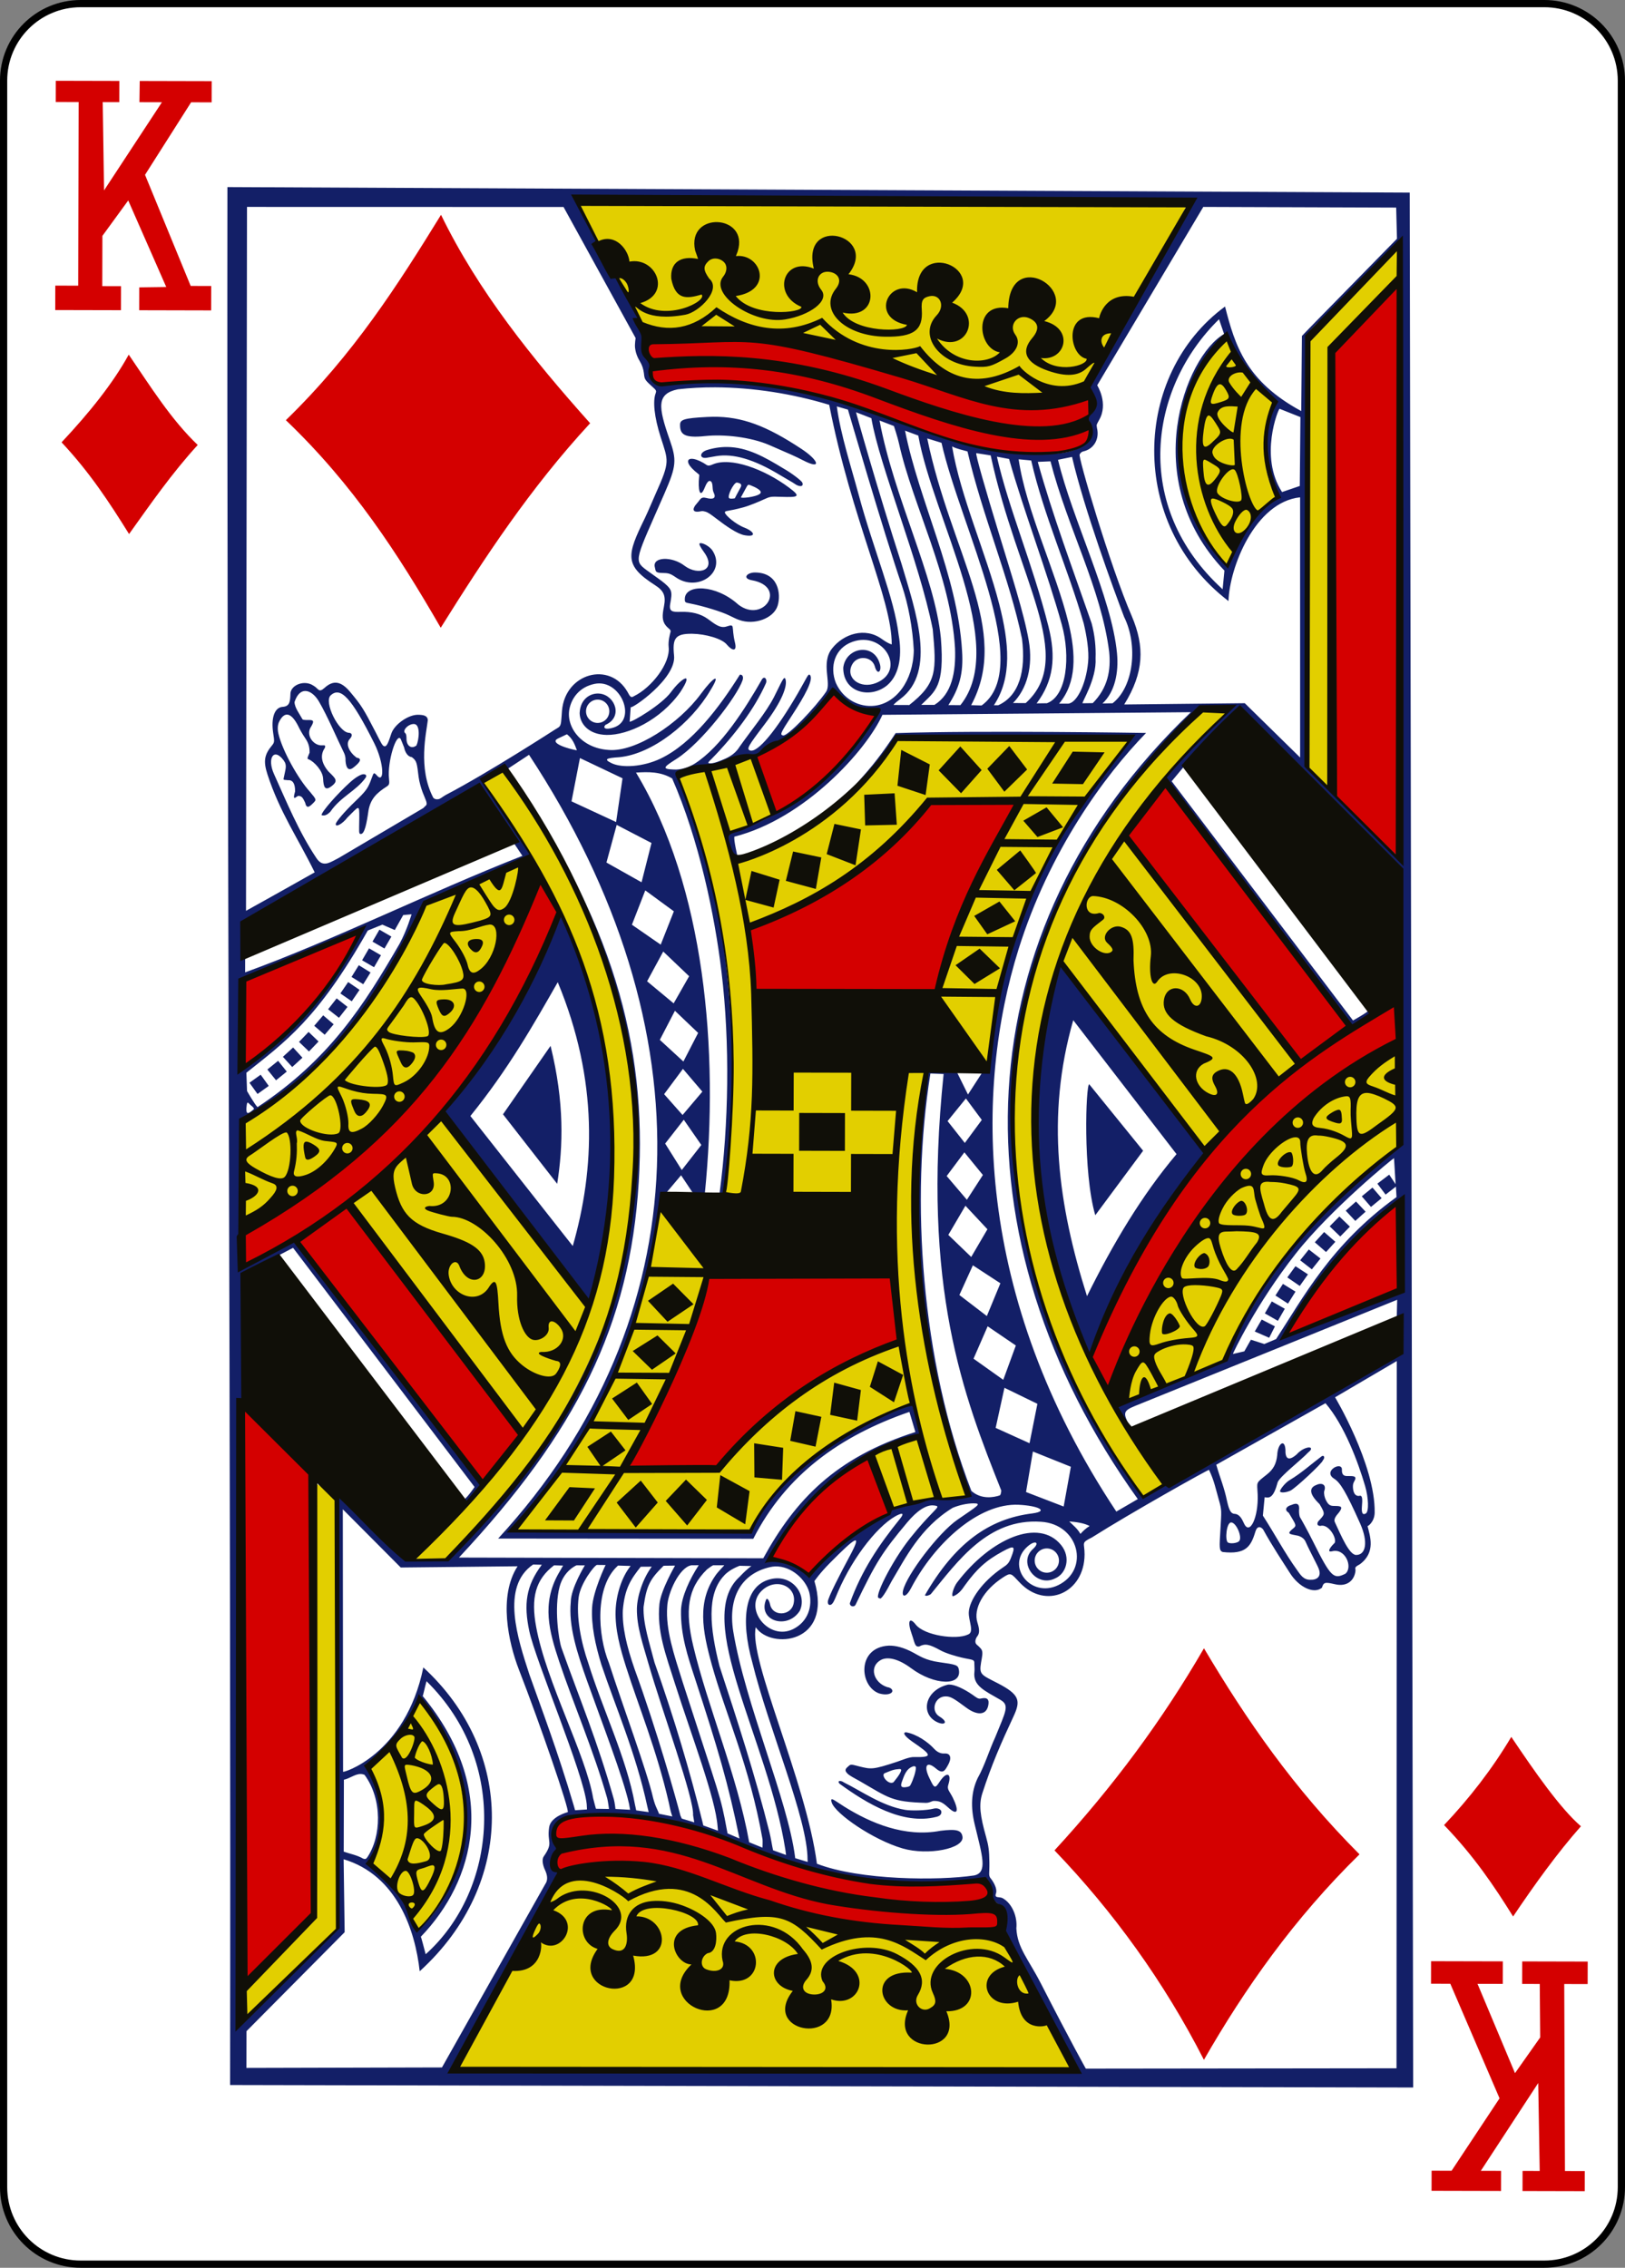 <?xml version="1.0" encoding="utf-8"?>
<!-- Generator: Adobe Illustrator 15.0.0, SVG Export Plug-In . SVG Version: 6.00 Build 0)  -->
<!DOCTYPE svg PUBLIC "-//W3C//DTD SVG 1.1//EN" "http://www.w3.org/Graphics/SVG/1.1/DTD/svg11.dtd">
<svg version="1.1"
	 id="svg4423" sodipodi:docname="KD.svg" inkscape:version="0.48.2 r9819" xmlns:sodipodi="http://sodipodi.sourceforge.net/DTD/sodipodi-0.dtd" xmlns:inkscape="http://www.inkscape.org/namespaces/inkscape" xmlns:rdf="http://www.w3.org/1999/02/22-rdf-syntax-ns#" xmlns:svg="http://www.w3.org/2000/svg" xmlns:cc="http://creativecommons.org/ns#" xmlns:dc="http://purl.org/dc/elements/1.1/"
	 xmlns="http://www.w3.org/2000/svg" xmlns:xlink="http://www.w3.org/1999/xlink" x="0px" y="0px" width="224.227px"
	 height="312.809px" viewBox="0 0 224.227 312.809" enable-background="new 0 0 224.227 312.809" xml:space="preserve">
<rect x="0" y="0" width="224.227" height="312.809" fill="#808080" stroke="none"/>
<title  id="title3002">Vectorized Playing Cards 1.0</title>
<sodipodi:namedview  bordercolor="#666666" pagecolor="#ffffff" borderopacity="1.0" id="base" inkscape:cx="401.63305" inkscape:pageopacity="0.0" inkscape:pageshadow="2" inkscape:zoom="1" inkscape:cy="499.15265" inkscape:document-units="px" inkscape:current-layer="CropMarks" showgrid="false" inkscape:snap-global="true" inkscape:snap-bbox="true" inkscape:snap-page="true" inkscape:window-width="747" inkscape:window-height="925" inkscape:window-x="963" inkscape:window-y="145" inkscape:window-maximized="0">
	</sodipodi:namedview>
<g id="layer1" inkscape:groupmode="layer" inkscape:label="KD">
	<g id="g3850" transform="translate(-735.7,486.833)">
		<g id="g3731" transform="translate(-6377.938,2318.442)">
			<path id="rect6969-0" fill="#FFFFFF" stroke="#000000" stroke-width="0.997" d="M7124.765-2804.777h201.969
				c5.871,0,10.631,4.759,10.631,10.63v290.552c0,5.871-4.76,10.631-10.631,10.631h-201.969c-5.871,0-10.63-4.76-10.63-10.631
				v-290.552C7114.135-2800.019,7118.894-2804.777,7124.765-2804.777z"/>
		</g>
		<g id="g4012" transform="matrix(0.154,0.002,-0.002,0.154,1083.63,-88.787)">
			<g id="g3023">
				<g id="g2993" transform="matrix(1,0.007,-0.007,1,-2088.726,-72.36)">
					
						<path id="path3995" inkscape:connector-curvature="0" sodipodi:nodetypes="cccccccccccccsccccccccccccccccccsccccccccccccccsccccccsccccccscccscccsccscccccccccsccccccccccccccccsccscsscccccsccccccscccccscssscscscscccsccccsscssccsccccscssccccccsccccccccccccccccccsssscccccccccccccccccccccscccscscssscscscccccscccsccscccccscccscsscscsccccccscscsscssssssscccccccccsccccscsccscscccssccssccsccssscccscccscccscccsccccccccccccccscccccscccsccccscccccccsccsccccccsccccccccccccccccccccccccccccsccccccsscssccccccccccccccccccccccccccccccccccccccscccccccccsccccccccccscccccccccccccscccccccccccccccccccccccccccccccccccccccccccccccccccccccccccccccccccccccccccccccccccccccccccccccccccccccccccccccccccccccccccccccccccccccscccsccccccccccccccccccccccsccccccccccccccccccccccccccccccccccccccccccccccccccccccccccccccccccccccccccsccsccccccsccccscccccsccccccccccccccscccccccsccccccccccccccccccsccccccccccccccsccsccccccccccccccccscccccccscccscccccccccccccccscccccccsscccscccssccccccccccsccccccccccccccccccccssssccccccccccccccccccscccccsccccccccccscccccccccsccccscccccscccccccscccccccccccccccsccccccsccccccccccssccccscccccccccccccccccccsccccccccccccccccscccccscccccccccccccsccsccccccscccccccccccccccccccccccccccccccssccccscccccscccccccccscccs" fill="#131F67" d="
						M-14.052-2317.583c9.59,512.19,26.149,1141.545,36.374,1699.398l1059.758-18.957l-37.009-1696.668L-14.052-2317.583z
						 M299.402-2312.239c182.924,1.735,366.798-6.878,551.019-8.695c0,0-64.862,117.75-84.494,154.798
						c-4.308,8.145-4.65,13.861-2.201,17.163c3.796,5.112,3.647,13.873-0.41,19.016c-1.745,2.2-2.529,3.617-2.632,4.922
						c-0.116,1.298,1.072,2.694,2.049,5.022c3.472,11.119-4.837,19.005-13.624,22.746c-5.9,2.513-19.084,4.333-28.84,4.044
						c-61.18-1.823-181.973-51.366-231.44-54.521c-34.444-8.966-78.674-4.84-115.144-2.122c-6.889,0.532-5.966-15.558-5.966-15.558
						C361.03-2218.386,322.627-2263.926,299.402-2312.239L299.402-2312.239z M860.426-2317.296l172.783-2.86l1.276,27.883
						l-71.395,75.808c-6.717,7.087-12.014,12.96-12.014,12.96l0.744,67.25c-50.031-25.758-60.466-57.406-70.137-92.248
						c-81.771,62.585-83.291,196.416,8.372,263.68c0.205-29.926,21.963-89.106,62.281-94.181l4.681,232.988l-50.543-47.647
						l-107.978,3.31c17.292-29.203,17.291-52.158,5.295-79.042c-20.207-43.908-51.947-144.384-49.64-144.083
						c0,0,0.821-2.19,3.252-2.776c8.929-2.156,14.465-10.898,11.728-21.245c-0.539-3.336-0.513-2.546,1.686-6.935
						c8.522-15.15-2.234-31.243-2.234-31.243L860.426-2317.296z M287.388-2305.779l66.902,116.056c0,0-0.752,5.395-0.349,8.543
						c0.586,4.53,2.174,8.542,4.847,12.726c1.769,2.77,3.107,6.572,3.555,10.099c0.741,5.804,0.747,5.804,9.392,13.335
						c1.817,1.581,2.176,2.567,1.548,4.254c-2.694,7.168-0.787,21.697,5.095,38.977c7.423,21.831,9.233,21.508-3.354,51.102
						c-2.623,6.18-5.784,14.418-9.204,22.01c-15.596,33.518-17.935,42.57,10.149,59.799c7.908,4.85,10.272,9.133,8.494,19.099
						c-1.398,7.847-1.62,12.846,2.213,17.186c2.484,2.814,4.699,3.243,4.124,5.46c-0.385,1.505-2.084,8.036-1.387,13.493
						c1.897,14.7-14.731,36.696-30.123,44.568c-3.065,2.255-3.997-0.416-5.809-3.458c-16.579-27.885-56.412-15.761-58.48,17.878
						c-0.545,8.894-0.199,12.739-2.46,14.67c-0.76,0.652-3.088,2.021-3.088,2.021s-59.221,40.023-96.974,60.722
						c-2.461,1.352-4.655,3.541-6.4,3.926c-2.016,0.44-3.527,0.107-4.801-1.136c-14.538-26.504-7.301-58.237-6.291-69.46
						c-0.373-3.965-3.781-4.625-8.896-4.592c-8.662,0.052-20.973,9.052-23.541,17.293c-2.185,7.001-3.584,11.534-5.671,11.539
						c-2.106,0.006-3.179-2.783-8.572-12.729c-11.223-20.688-12.951-23.301-23.311-35.247c-8.269-9.529-15.194-10.69-23.007-3.344
						c-5.424,5.104-5.318,0.745-10.059-1.7c-8.202-5.376-20.302-0.217-20.462,7.551c-0.138,6.516-0.108,11.416-6.7,11.962
						c-7.337,0.61-10.356,10.155-8.05,23.646c1.213,7.099,1.448,8.239-0.687,10.889c-6.955,8.641-7.774,14.536-3.658,26.351
						c11.743,33.68,28.29,56.197,44.006,86.734c0,0-38.156,22.559-60.816,35.675l-11.719-630.3L287.388-2305.779z
						 M1037.071-2285.502l10.574,547.521l-84.171-79.866c0,0-3.47-104.896-4.139-147.795c-0.681-42.899-0.806-85.801-1.124-93.776
						c-0.318-7.975-0.31-41.932-0.672-76.781c-0.745-73.017-7.261-63.878,6.058-78.12L1037.071-2285.502z M876.538-2217
						l4.797,13.131c-34.316,20.493-74.78,131.931,4.523,211.832l-1.272,16.773C801.675-2047.854,814.891-2154.29,876.538-2217z
						 M882.756-2201.484c12.331,24.349,26.255,45.85,44.949,58.837c-9.519,23.906-13.33,50.159,4.134,85.161
						c-11.707,6.688-27.814,24.185-44.165,59.727C825.113-2058.751,837.205-2148.992,882.756-2201.484z M426.429-2147.016
						c34.08-0.544,69.724,4.385,102.472,13.627c22.391,103.525,59.719,172.728,60.286,213.409c0,0-2.853-0.43-8.999-4.685
						c-15.032-10.459-34.422-4.129-44.612,9.697c-9.671,13.102,0.609,30.917-4.328,38.548
						c-9.348,14.235-33.587,40.677-37.736,39.891c-3.02-0.573-2.557-1.896,7.739-18.329c10.726-17.111,18.914-32.59,15.206-36.274
						c-1.57-1.56-2.333,1.812-10.305,16.25c-18.727,33.883-35.34,54.923-42.12,52.343c-3.17-1.202-1.588-4.013,12.377-23.16
						c15.775-21.62,20.021-35.044,18.311-40.92c-1.313-4.517-3.68,2.86-10.156,16.089c-6.898,13.995-19.534,29.686-29.715,44.719
						c-3.205,5.432-7.404,8.617-12.804,11.166c-3.996,1.816-10.375,4.787-14.113,4.372c-1.92-0.213-0.618-1.361,1.96-3.974
						c20.227-21.579,37.523-45.546,47.179-68.437c1.496-3.005-0.804-7.207-3.29-4.033c-14.939,27.398-35.804,61.615-58.841,76.952
						c-4.944,3.293-12.418,6.138-19.218,5.689c-11.473-0.126-7.466-2.752,2.865-9.649c22.106-14.757,52.75-56.609,57.562-71.308
						c1.134-3.473-0.235-5.421-2.437-5.142c-17.876,29.751-41.611,62.565-69.629,76.611c-15.093,7.576-34.266,9.35-43.792,4.902
						c-6.982-3.26-5.264-4.46,6.998-5.467c29.489-3.436,63.616-31.779,80.242-61.426c9.745-16.423,2.769-12.569-8.415,3.304
						c-19.087,27.092-57.48,53.423-81.594,51.826c-24.382-1.018-38.736-19.64-35.893-35.872c1.724-9.825,8.495-19.923,22.067-23.021
						c23.24-5.305,39.165,31.375,17.934,38.718c-7.228,2.505-10.022,0.752-7.444-2.208c15.713-7.214,8.341-26.118-5.057-27.823
						c-8.423-1.078-18.064,4.758-18.252,17.794c0.418,9.705,8.582,19.059,24.624,19.004c19.02-0.064,47.952-14.271,65.214-39.781
						c12.221-19.483,0.767-12.774-8.374,0.243c-8.062,11.487-34.478,27.818-36.524,27.273l0.68-13.076
						c0.444,2.25,40.644-26.328,37.895-47.02c-1.795-15.025,0.323-19.665,15.997-19.752c11.71-0.068,26.676,3.779,31.101,9.075
						c4.557,5.238,9.587,6.831,7.21-2.094c-3.847-14.482,0.415-16.961-7.963-14.049c-5.782,2.005-11.029-2.575-16.937-6.613
						c-6.49-4.438-14.641-6.242-24.32-5.724c-7.227,0.387-10.503,0.008-9.467-6.833c0.73-4.831,1.576-9.222,0.123-12.352
						c-2.354-5.087-11.506-10.231-21.873-17.585c-12.244-8.687-10.015-9.251,14.691-69.052c10.37-25.104,10.324-30.219,3.52-48.506
						c-10.76-28.892-12.571-40.501,6.549-44.905C403.872-2146.023,415.069-2146.834,426.429-2147.016z M535.734-2132.099
						l10.026,2.668c0.076,0.005,32.99,105.703,51.688,157.263c5.697,15.733,10.215,37.046,11.6,57.118
						c-0.005,27.672-15.218,47.796-34.176,50.299c-13.412,1.773-28.125-4.942-35.065-19.787
						c-5.89-14.136-1.938-30.995,14.174-37.072c27.916-10.522,49.138,24.97,21.777,36.494c-14.148,5.966-27.87-4.086-21.659-16.179
						c4.359-8.487,17.024-7.787,20.174,0.833c2.603,9.186,6.559,4.76,4.717-1.462c-5.567-19.827-31.08-14.678-32.817,3.703
						c0.401,22.732,25.39,27.641,40.02,14.609c11.325-10.406,12.213-28.867,9.048-44.822
						c-4.531-33.169-24.105-75.943-38.324-124.901C549.808-2077.782,539.631-2106.9,535.734-2132.099z M932.354-2137.911
						l18.842,7.072l0.659,61.687l-15.783,5.748C914.739-2094.771,931.267-2137.866,932.354-2137.911z M553.071-2127.22l13.811,5.043
						c8.291,43.403,45.173,126.001,58.76,187.896c4.148,37.273,4.898,48.219-20.037,68.552l-0.005-0.285l-13.68,0.241
						c0,0-0.065-0.833,5.836-5.415c32.688-25.352,11.95-79.583-1.294-121.306C573.484-2059.104,552.81-2127.298,553.071-2127.22
						L553.071-2127.22z M424.96-2120.615c-1.738,0.056-3.5,0.156-5.281,0.283c-20.664,1.478-24.042,2.865-24.026,7.361
						c0.023,8.479,3.56,12.179,22.766,9.76c16.619-2.096,40.787,0.064,57.539,6.92c19.102,7.826,23.637,9.669,30.514,13.057
						c17.261,8.504,14.123-0.205-1.519-10.097C472.998-2113.546,451.018-2121.385,424.96-2120.615z M574.264-2120.246l12.957,4.678
						c0,0,3.578,9.972,4.906,15.697c13.51,55.357,48.686,117.257,53.816,182.203c1.274,21.288-2.03,41.214-17.474,51.099
						l-11.783,0.208c12.371-12.751,20.709-16.516,16.419-59.99C626.548-1982.167,588.43-2051.375,574.264-2120.246z
						 M597.275-2111.623l11.949,4.165c14.992,74.814,84.763,185.761,42.567,240.628l-10.785,0.19
						c9.356-15.183,13.093-28.44,11.295-48.675C646.9-1983.436,610.951-2049.009,597.275-2111.623z M617.297-2105.064l12.851,3.675
						c18.688,75.741,87.554,199.174,40.637,234.478l-9.379-0.088C696.036-1934.569,640.518-2002.876,617.297-2105.064z
						 M639.693-2098.365c3.958,2.112,9.596,3.056,13.885,4.219c14.473,57.263,40.049,113.375,52.177,166.733
						c4.272,29.253-1.763,51.321-20.043,59.984l-3.932,0.069c16.097-25.249,12.412-56.675,2.987-90.535
						C672.101-2003.433,648.164-2053.358,639.693-2098.365z M438.371-2093.812c-5.937,0.048-12.135,1.055-18.666,3.264
						c-6.681,2.666-5.76,7.949,0.467,6.745c2.105-0.41,5.842-1.14,8.312-1.614c15.282-2.945,34.275,2.247,57.41,15.706
						c5.59,3.253,11.659,6.371,13.164,7.457c4.266,3.061,8.754,2.969,7.141-0.999c-0.642-1.595-9.587-8.279-17.471-12.509
						C471.854-2085.557,456.181-2093.962,438.371-2093.812z M661.507-2092.749l12.918,1.739
						c26.182,110.85,80.553,179.057,35.812,221.151l-11.372,0.201c12.216-12.926,17.491-32.919,12.955-56.362
						c-4.634-23.928-17.722-61.809-28.592-95.132c-12.627-38.635-22.796-71.306-21.701-71.597L661.507-2092.749z M680.033-2089.952
						l10.947,1.837c13.574,45.011,36.253,100.7,50.131,147.173c8.548,28.577,5.936,64.009-11.877,70.843l-9.214,0.321
						c14.857-20.599,16.664-41.82,9.227-69.082C713.981-1994.82,691.521-2043.5,680.033-2089.952z M747.333-2091.076
						c11.852,46.698,39.558,117.772,49.495,142.302c13.088,25.006,9.955,62.42-8.787,77.542l-8.999,0.349
						c10.693-10.357,14.121-27.541,12.076-45.255c-5.778-50.056-42.494-118.972-56.295-172.156L747.333-2091.076z M699.544-2088.013
						l11.264,0.832c12.13,48.85,34.882,96.14,49.972,144.95c2.85,11.028,5.403,24.516,4.643,34.489
						c-1.579,20.908-9.936,37.522-17.522,37.656l-7.75,0.137c15.496-19.136,14.271-44.832,7.007-72.35
						C735.144-1987.782,707.09-2042.377,699.544-2088.013z M406.686-2082.598c-4.684,0.108-4.69,4.402,2.91,10.825
						c4.654,3.933,4.276,2.599,4.062,5.152c-0.921,10.88,0.961,20.793,5.233,9.532c1.136-3.005,2.827-6.405,4.579-6.019
						c3.318,0.959,1.75,7.058,3.397,10.095c2.789,5.364-0.052,6.742-6.63,5.182c-4.731-1.124-4.951,1.434-7.821,4.735
						c-5.02,5.773-4.126,9.153,3.72,7.244c1.297-0.314,2.404,0.04,3.413,0.256c2.469,0.519,4.741,2.041,10.68,6.401
						c7.624,5.613,18.417,13.074,25.347,14.122c11.102,1.676,8.537-3.584-0.59-6.901c-7.822-2.834-17.608-10.932-17.617-13.221
						c-0.006-1.758,2.453-0.758,16.387-4.849c6.039-1.776,14.52-5.663,18.094-7.383c5.894-2.842,6.166-2.828,15.482-2.714
						c15.856,0.194,18.268-0.392,7.009-8.439c-22.748-16.261-52.897-26.573-68.661-19.384c-4.786,2.184-4.695,0.892-8.214-1.044
						C412.876-2081.538,409.145-2082.654,406.686-2082.598z M728.097-2086.772c16.622,59.678,47.673,112.867,55.997,169.606
						c1.943,16.236-0.488,32.176-13.78,46.152l-9.113,0.319c-1.34,0.049,12.348-21.964,10.818-40.573
						c0.191-9.944-1.097-20.583-4.115-31.058c-18.58-50.247-36.798-95.765-51.177-143.714L728.097-2086.772z M447.397-2062.127
						c0.088-0.008,0.17-0.016,0.253-0.004c4.254,0.595,4.429,2.281,3.235,4.509c-1.775,3.307-4.895,9.647-4.895,9.647
						s-4.29,0.923-5.188-0.155C439.207-2050.353,444.685-2061.744,447.397-2062.127z M458.209-2060.376
						c0.474-0.015,1.06,0.215,1.983,0.56c4.099,1.534,11.232,4.715,8.223,7.323c-3.569,3.092-17.572,4.699-16.912,3.422l4.538-8.737
						C457.002-2059.666,457.426-2060.35,458.209-2060.376z M416.173-2007.219c-0.36,0.025-0.668,0.119-0.9,0.262
						c-0.807,0.501,1.097,3.73,3.848,7.375c12.705,16.52-4.383,21.792-16.71,13.043c-11.708-8.773-29.526-7.617-26.787,1.756
						c0.969,3.303,0.112,4.937,6.556,4.918c5.735-0.019,7.22,0.271,12.447,3.714c19.987,13.161,45.194-5.37,32.386-24.544
						C424.591-2004.313,418.712-2007.409,416.173-2007.219L416.173-2007.219z M465.38-1981.927
						c-7.175,0.127-11.607,5.554-2.596,6.995c32.183,5.199,11.258,38.842-11.675,22.104c-20.718-18.048-47.987-17.44-48.085-4.375
						c0.008,3.288,0.161,3.399,5.013,4.224c11.404,1.949,28.469,6.82,35.025,9.98c3.859,1.86,7.904,3.585,9.009,3.844
						c13.672,4.697,30.987-2.027,34.237-13.536C489.278-1963.221,486.393-1982.298,465.38-1981.927L465.38-1981.927z
						 M64.805-1867.782c4.293-0.025,8.93,3.655,12.283,9.098c7.76,12.58,17.29,33.791,23.339,45.471
						c1.525,2.945,1.629,5.593,1.559,7.004c0.583,6.901,2.943,9.465,6.991,6.282c3.973-3.124,9.477-8.344,2.901-9.049
						c-6.687-4.852-10.489-12.089-6.484-16.605c2.951-3.328,1.738-5.431-0.692-5.521c-9.244,0.024-23.504-27.231-17.117-33.269
						c8.621-8.145,18.486,1.583,39.842,42.151c9.409,17.913,10.182,37.685,2.215,28.025c-2.692-2.419-2.132-1.151-5.105,6.685
						c-2.229,5.895-4.096,8.704-12.852,17.42c-10.651,10.609-17.074,18.962-17.288,20.774c-0.401,3.46,5.864,0.13,10.366-5.963
						c10.12-10.246,10.458-12.933,10.599,0.401c0.131,12.069-0.45,14.28,1.723,14.159c3.38-0.186,5.026-9.757,6.403-21.303
						c1.707-10.407,7.001-15.736,15.869-21.653c2.437-1.63,2.456-2.724,1.908-7.287c-1.915-14.624,5.928-42.086,9.84-35.408
						c0.564,1.514,2.277,5.038,3.2,7.519c0.776,3.831,3.28,8.15,6.99,8.369c4.669,3.364,4.683,5.229,6.505,17.825
						c0.591,4.119,2.527,10.269,3.862,13.527c2.491,6.077,4.685,9.624,3.39,11.474c-0.825,0.913-2.578,2.638-2.578,2.638
						l-74.326,45.854c0,0-5.841,3.36-7.955,4.295c-5.908,2.792-9.558,0.871-12.564-3.528c-16.336-23.425-27.73-49.864-39.346-74.226
						c-6.971-14.459-0.573-24.215,8.308-12.617c3.45,4.511,1.782,7.456,0.256,16.31c-0.275,1.605,1.199,0.965,3.995,1.371
						c4.379-0.552,6.566,3.33,6.519,9.977c-2.601,9.569,1.139,4.362,2.945,3.856c3.471-0.011,4.279,2.062,6.296,5.985
						c1.312,5.554,3.736,3.893,7.249,0.15c2.905-3.093,2.919-3.017-3.174-10.036c-10.508-10.988-25.252-35.952-29.221-51.242
						c-1.099-4.217-0.786-7.612-0.054-9.876c4.474-10.57,10.959-10.722,18.291,3.8c1.245,2.469,3.687,6.448,5.405,8.846
						c2.794,3.884,4.535,7.23,4.551,13.483c-1.994,5.277-2.333,5.385-0.513,6.073c4.513,1.691,12.621,9.654,13.109,16.893
						c0.497,7.358,1.811,11.249,7.531,6.779c6.518-5.098,3.67-7.052-2.954-13.328c-6.971-8.003-7.506-15.038-3.563-20.963
						c0.629-1.984,0.341-2.529-2.164-2.251c-7.914,0.905-15.797-8.998-10.419-16.725c2.462-4.521,2.145-5.666-1.448-5.723
						c-1.86-0.037-4.938,0.378-6.477-0.448c-2.416-4.352-7.424-10.41-7.462-15.437C57.477-1864.845,61.011-1867.759,64.805-1867.782
						L64.805-1867.782z M535.586-1875.712c13.163,7.754,26.206,15.839,40.901,19.374c-32.831,61.664-86.782,95.353-132.192,108.94
						c1.693,7.792,2.93,15.561,10.576,20.225c-0.274-1.184-3.875-14.994-3.186-17.852c62.578-17.166,116.835-79.733,130.422-111.736
						l276.222-7.873c-201.337,200.074-204.624,476.727-33.431,705.55l-19.019,11.553
						c-132.173-190.596-134.138-376.453-97.71-501.573c25.828-88.713,73.768-156.986,110.423-196.162
						c0,0-149.818,0.583-224.325,4.642c-10.53,16.76-20.368,30.472-34.656,46.368c0,0,37.233-37.245,36.147-43.581
						c69.093-1.257,140.266-6.51,209.357-2.917c-79.045,98.062-117.085,198.518-122.332,292.482
						c-0.037,12.211-0.891,5.403-4.858,9.963l-12.395,20.005l-10.579-20.384c-6.98-2.115-20.584,1.742-26.411-0.248
						c-26.172,127.235,5.227,279.683,44.374,378.84c0,0-9.288,5.425-20.86,4.744c-12.68-2.584-15.716,0.96-26.625,3.379
						c-12.55,2.612-16.95,2.677-19.688,5.912c-1.511,1.797-4.274,4.312-7.417,6.1c-30.488,11.68-65.739,54.1-65.749,53.506
						l-34.043-14.55c30.042-61.666,66.18-84.309,129.908-112.562l-6.449-27.204c-67.949,26.683-110.922,57.946-144.195,117.809
						c-41.656,0.141-210.354,1.929-210.522,2.464c67.422-79.449,119.584-198.429,123.89-290.537
						c1.144-17.953-1.214-9.287,6.619-14.775l12.204-15.063l10.037,14.443c0,0,7.239,8.89,11.589,1.3
						c10.284-128.535-5.574-274.606-69.198-375.493c10.955-0.914,21.873-1.411,32.489,4.612
						c25.146,54.336,40.595,121.738,47.673,172.34c8.965,64.05,9.137,136.47,2.25,198.094l4.131,0.484
						c10.639-80.11,5.055-165.018-7.312-239.088c-6.361-38.657-25.712-98.926-38.773-126.683c-3.613-7.67-6.341-9.62-3.068-10.822
						C475.034-1809.353,509.219-1835.105,535.586-1875.712L535.586-1875.712z M326.792-1865.28
						c5.765-0.102,10.519,4.487,10.621,10.253c0.102,5.765-4.487,10.519-10.253,10.621c-5.765,0.102-10.519-4.487-10.621-10.253
						C316.438-1860.424,321.027-1865.178,326.792-1865.28z M893.172-1869.964c-21.709,20.359-39.07,41.362-57.291,63.74
						c56.435,74.797,119.115,155.852,171.756,220.567c0,0,17.64-10.871,17.541-12.185c-0.05-0.695-1.503-4.16-1.805-3.376
						c-0.739,1.841-14.271,9.724-14.271,9.724l-166.717-210.968c0,0,8.638-10.732,11.31-14.105
						c12.595-4.39,47.048-48.642,48.796-47.775c27.973,20.658,112.796,108.822,145.357,135.735l4.796,248.801
						c-3.15,10.009-91.226,49.934-151.385,194.159c-31.207,18.219-65.953,28.342-98.168,44.277c0,0,8.498,12.851,12.613,16.345
						c-5.158-10.634-6.066-12.666,5.086-17.441l232.866-99.746l-0.089,19.313l-3.224,33.407
						c-63.127,40.497-116.72,57.934-203.529,118.856c-6.245,1.577-11.183,7.684-17.79,8.13
						c-230.272-326.565-91.201-578.12,37.396-705.544L893.172-1869.964z M162.617-1840.161c6.127-0.007,4.829,14.225,2.653,19.177
						c-4.464,3.633-9.033,0.558-9.049-6.088c-0.013-2.169-0.466-4.209-1.016-4.548
						C151.772-1833.729,157.337-1840.144,162.617-1840.161z M299.842-1833.705c5.227,3.822,7.229,9.004,9.223,14.185
						c-6.979-0.971-25.69-5.984-17.028-10.298L299.842-1833.705z M266.266-1814.641c166.195,241.943,163.54,502.068-13.638,702.348
						l228.554-4.375c28.078-57.925,75.934-93.764,137.568-116.415l5.717,17.934c-70.865,24.129-106.26,62.694-134.013,115.758
						l-272.577,4.811c102.733-114.529,149.033-210.565,154.315-339.455c5.023-122.764-28.15-234.212-125.288-367.295
						L266.266-1814.641z M311.938-1812.634l38.5,17.355l-4.966,39.281l-40.315-17.728L311.938-1812.634z M243.297-1800.419
						c209.597,305.215,125.878,523.986-33.925,707.645l-30.018,1.023l-71.127-63.788l8.25,395.071c0,0-67.061,68.061-74.758,76.215
						c-7.619,7.596-13.63-3.768-13.63-3.768l-9.061-523.765l2.672-20.573l-1.056-112.881l43.087-23.702l166.868,210.902
						c0,0-6.379,9.775-9.389,11.548c-1.959,1.147-0.478,3.031,1.175,2.787c4.566-0.675,17.381-15.521,14.59-17.824
						c-60.456-72.247-172.984-213.817-172.984-213.817l-45.384,24.704c0,0-0.326-93.721-1.789-129.669
						c1.614-8.515,8.014-6.351,12.226-10.219c52.148-34.827,88.588-76.864,110.821-117.41c1.635-3.026,11.469-21.228,12.446-22.877
						c3.469-5.898,12.029-24.292,16.988-36.027c2.774-6.562,5.707-14.499,6.854-15.468c31.558-10.89,64.607-26.15,96.247-39.893
						l-47.116-68.082L243.297-1800.419z M118.264-1794.273c-1.726,0.005-6.072,2.074-11.9,7.552
						c-10.761,10.118-24.893,26.682-24.882,29.786c2.952,1.01,5.52-0.724,7.824-3.135c8.909-13.671,22.957-19.199,31.042-31.179
						C121.598-1793.459,120.223-1794.339,118.264-1794.273z M221.343-1781.751c0,0,32.485,45.582,40.806,57.696
						c-82.873,34.522-169.434,79.707-246.292,109.304l-0.326-18.497l11.627-33.429L221.343-1781.751z M346.048-1753.447l31.5,15.575
						l-8.191,35.366l-31.805-17.062L346.048-1753.447z M372.83-1695.314l25.982,18.234l-11.193,30.076l-26.15-17.326
						L372.83-1695.314z M163.905-1669.716c0,0-3.707,13.914-10.132,26.434c-30.767,55.709-60.959,105.274-124.384,148.963
						c-2.485-2.125-9.692-14.234-9.692-14.234l-0.908-16.33c33.54-27.935,62.543-48.517,106.193-129.52l12.967-5.541l11.211,4.614
						l7.292-13.573L163.905-1669.716z M297.417-1671.952c-28.465,63.269-56.427,128.496-102.684,178.218l132.129,177.729
						C367.049-1443.854,349.193-1562.686,297.417-1671.952z M135.405-1655.402l-6,10.83l10.824,5.993l6-10.824L135.405-1655.402z
						 M117.927-1653.937c-22.436,52.647-56.792,93.452-102.309,123.172l-3.129-76.617L117.927-1653.937z M126.42-1638.486l-6,10.824
						l10.824,6l6-10.831L126.42-1638.486z M390.01-1640.894l23.64,21.652l-13.383,24.582l-24.186-19.29L390.01-1640.894z
						 M746.336-1636.332c-0.025,0.007-0.05,0.032-0.062,0.058c-38.608,127.707-24.204,248.782,33.706,353.362
						c26.303-68.922,48.063-115.113,100.472-188.923C846.626-1514.535,749.636-1637.762,746.336-1636.332z M117.565-1623.205
						l-6.319,10.646l10.646,6.313l6.313-10.646L117.565-1623.205z M296.074-1611.539c38.383,87.39,36.541,166.826,18.171,235.962
						l-94.041-114.578C253.172-1532.58,274.851-1572.579,296.074-1611.539z M108.331-1607.916l-6.786,10.339l10.339,6.824
						l6.785-10.376L108.331-1607.916z M98.317-1593.113l-7.451,9.914l9.876,7.452l7.451-9.914L98.317-1593.113z M401.54-1588.056
						l21.185,19.412l-12.696,25.885l-21.499-18.97L401.54-1588.056z M86.555-1577.685l-7.837,9.548l9.548,7.831l7.831-9.541
						L86.555-1577.685z M758.492-1586.762l94.913,118.098c-30.386,37.491-55.41,81.463-77.643,128.788
						C748.477-1420.436,735.402-1499.824,758.492-1586.762L758.492-1586.762z M73.783-1562.549l-8.402,9.09l9.09,8.401l8.402-9.09
						L73.783-1562.549z M290.772-1554.408l-41.378,62.144l49.779,61.281C303.813-1464.706,304.299-1503.781,290.772-1554.408
						L290.772-1554.408z M60.186-1548.34l-8.974,8.537l8.537,8.974l8.974-8.531L60.186-1548.34z M47.002-1536.137l-9.49,7.983
						l7.977,9.483l9.458-7.976L47.002-1536.137z M409.766-1536.191l17.794,20.06l-17.311,21.281l-16.891-18.331L409.766-1536.191z
						 M631.494-1536.449l11.842,0.227c-16.045,191.91,23.841,288.157,59.098,371.852c0,0-0.016,3.39-1.137,4.396
						c-5.466,1.994-16.556,4.238-25.62-3.456C628.177-1279.411,615.725-1423.088,631.494-1536.449z M31.627-1523.389l-9.898,7.421
						l7.421,9.904l9.904-7.428L31.627-1523.389z M773.942-1529.68c-3.009,0.053-4.235,78.91,7.785,117.195l41.693-58.621
						L773.942-1529.68z M663.747-1514.734l14.625,18.934l-14.794,20.913l-15.845-19.279L663.747-1514.734z M20.475-1498.158
						c0.712-0.126,1.93,1.85,4.246,3.39c2.176,2.194,1.87,2.035-0.486,3.98c-3.683,3.043-4.811,2.583-4.817-2.071
						C19.666-1496.696,19.92-1498.06,20.475-1498.158z M411.417-1490.653l16.177,22.308l-17.07,22.775l-15.355-23.391
						L411.417-1490.653z M663.347-1466.473l16.983,19.961l-13.888,22.466l-18.53-20.895L663.347-1466.473z M1048.295-1468.98
						l1.879,23.313l-5.891-8.433l-10.427,8.278l7.556,9.655l9.09-7.357l0.722,9.397c-57.791,43.337-82.181,92.382-105.294,129.251
						l-10.478,4.662l-12.104-3.606l-5.683,10.509l-10.186,2.583c-0.305-0.058,19.731-45.03,54.558-91.06
						C993.065-1422.78,1048.13-1469.356,1048.295-1468.98L1048.295-1468.98z M1055.735-1432.574l1.958,82.98l-104.046,42.319
						C980.012-1354.091,1011.316-1397.656,1055.735-1432.574L1055.735-1432.574z M1029.525-1442.216l-9.42,8.02l8.411,9.324
						l9.394-8.02L1029.525-1442.216z M1015.029-1429.453l-9.072,8.381l8.759,9.002l9.071-8.444L1015.029-1429.453z
						 M665.253-1418.688l20.119,20.677l-14.025,25.099l-20.905-19.348L665.253-1418.688z M1000.398-1415.751l-8.504,8.99l9.63,8.923
						l8.492-8.99L1000.398-1415.751z M987.015-1401.552l-8.144,9.338l10.218,8.533l8.145-9.325L987.015-1401.552z M973.612-1385.659
						l-7.554,9.833l10.611,7.907l7.547-9.859L973.612-1385.659z M672.983-1365.467l24.962,15.596l-11.543,29.583l-24.985-18.352
						L672.983-1365.467z M961.942-1370.441l-7.08,10.179l11.292,7.427l7.149-10.522L961.942-1370.441z M951.058-1354.377
						l-6.53,10.524l11.405,7.045l6.498-10.865L951.058-1354.377z M941.373-1338.486l-5.993,10.83l11.799,6.444l5.991-10.944
						L941.373-1338.486z M932.657-1322.081l-5.993,10.83l13.032,5.36l4.94-10.306L932.657-1322.081z M687.31-1311.124l25.588,16.685
						l-10.646,30.971l-27.01-18.405L687.31-1311.124z M1054.391-1287.313l12.429,633.253l-278.293,5.886
						c0,0-13.414-22.68-41.581-75.097c-11.926-22.187-21.841-31.535-23.153-49.256c0.865-10.436-4.16-22.16-12.778-26.776
						c-2.898-1.555-7.668,0.464-6.141-4.014c1.683-4.937-3.861-12.402-5.369-13.969c-1.732-2.815-0.695-3.529-1.058-14.083
						c-0.357-10.2-0.976-14.47-3.299-22.137c-5.881-19.373-7.28-29.086-4.284-39.244c7.766-25.76,15.979-45.558,26.645-69.636
						c6.201-14.084,5.119-19.529-14.834-29.332c-14.939-7.337-16.897-7.227-15.235-18.36c0.781-5.212,1.545-8.513,0.4-11.01
						c-0.691-1.518-3.194-3.624-4.651-4.825c-1.957-1.61-1.442-5.033,0.498-7.597c1.891-2.525,1.84-6.078-0.186-11.973
						c-4.266-12.401,4.596-29.087,21.691-40.79c7.56-5.186,7.357-4.145,15.489,4.102c23.733,24.053,58.072,8.068,57.526-26.436
						c-0.164-10.747-3.82-10.037,6.268-15.306c34.09-22.544,104.137-63.675,103.688-62.586c4.78,9.312,6.452,17.301,9.551,27.364
						c2.669,8.635,2.352,9.311,1.715,26.206c-0.572,15.256-0.977,18.817,2.631,19.727c20.458,1.89,24.996-5.405,28.683-18.667
						c1.579-5.839,4.862-4.721,6.928-2.304c8.013,14.01,18.108,28.541,24.746,38.478c8.293,12.684,21.997,18.829,29.008,12.647
						c1.404-5.02,2.64-5.194,11.691-3.305c10.98,2.298,17.105-3.944,18.012-12.004c0.36-3.219-1.976-3.051,3.821-6.328
						c14.337-11.003,8.541-25.584,6.21-34.396c0.198,0.464,6.143-3.763,6.136-12.047c-0.076-42.986-38.402-104.216-37.539-102.625
						L1054.391-1287.313z M703.441-1256.369l29.811,13.765l-6.343,35.422l-30.609-13.119L703.441-1256.369z M991.288-1248.321
						c17.366,19.435,30.261,52.128,36.986,73.458c3.324,10.615,3.918,22.797,1.154,24.54c-2.739,1.73-4.06-0.042-3.642-6.436
						c0.336-5.318,0.415-9.442-1.859-9.339c-6.569,1.823-7.012-8.185-6.37-10.549c0.427-1.576,1.217-2.703,1.556-3.556
						c1.562-3.91-2.676-3.304-7.09-3.29c-3.892,0.17-4.952-2.189-4.821-5.884c-0.186-4.094-5.602-3.189-8.626-0.025
						c-2.769,2.882-2.116,6.222,1.743,8.493c5.54,3.266,10.889,11.443,24.173,39.702c7.714,16.419,5.721,28.19-3.132,28.22
						c-6.135-0.069-13.575-16.758-19.571-29.033c-1.548-3.172,2.131-6.816,3.415-8.559c3.31-4.523,2.766-5.917-2.267-5.904
						c-4.717,0.02-6.707,0.473-9.655-5.293c-1.113-2.168-1.943-5.505-1.602-7.636c2.314-6.453-2.707-7.92-7.506-5.369
						c-6.062,2.662-5.915,8.097,3.548,16.846c6.166,9.73,4.587,9.075-0.973,15.801c-1.147,2.36-0.401,3.789,2.103,3.782
						c7.155-2.327,15.235,10.506,13.164,14.982c-2.166,1.96-8.075,8.983-2.27,7.552c11.802-3.433,19.328,13.798,12.453,19.813
						c-10.338,5.406-12.833,3.818-29.442-27.961c-5.157-9.862-11.339-20.452-12.104-21.539c-0.753-1.074-1.133-4.014-1.137-6.379
						c0.593-5.815-1.908-7.087-6.9-4.697c-3.764,0.977-7.123,4.147-2.279,7.009c5.759,9.561,7.771,11.068,4.742,13.575
						c-6.906,5.699-3.876,5.418,3.991,6.835c3.851,1.083,5.846,3.033,6.937,5.379c4.206,9.019,11.614,21.725,12.368,24.317
						c2.495,6.634-1.739,9.693-7.61,9.518c-6.142,0.248-9.034-4.545-12.091-8.639c-11.438-15.316-19.75-30.535-31.452-47.946
						l1.252-16.501c0,0,2.995,0.592,4.65-0.234c3.247-1.638,5.103-6.818,6.853-13.691c2.892-5.995,20.328-19.835,26.963-27.224
						c1.224-0.844,2.25-2.215,2.248-3.037c-0.085-2.667-7.677-0.75-12.595,5.091c-7.255,6.679-10.443,4.484-10.35-3.877
						c-0.903-10.317-7.12-5.022-7.259,5.06c-0.668,7.992-3.352,12.883-8.848,17.444c-10.37,8.606-8.651,6.438-7.964,18.112
						c1.219,20.365-6.349,37.256-11.69,26.246c-1.903-3.912-4.119-8.363-8.712-8.471c-3.265-0.094-4.926-3.252-6.861-11.109
						c-2.88-12.697-6.755-20.849-10.35-32.535L991.288-1248.321z M730.074-1199.801l34.287,12.965l-5.743,35.728l-33.972-12.3
						L730.074-1199.801z M989.807-1201.097c-0.227,0.017-0.492,0.072-0.78,0.203c-9.468,7.414-18.175,15.712-28.521,22.13
						c-3.878,2.383-8.356,8.457-8.359,10.05c0.002,1.568,4.692,1.448,9.208-0.63c4.303-1.96,28.592-25.596,28.586-27.721
						C991.615-1198.979,991.398-1201.226,989.807-1201.097L989.807-1201.097z M677.833-1152.338
						c8.053-0.155,3.405,2.318-13.954,14.816c-16.947,12.2-44.552,50.324-47.593,64.353c-1.38,6.36,2.649,6.783,7.034-2.009
						c20.117-40.395,58.867-77.667,94.966-76.685c17.689,0.485,27.319,5.083,12.728,7.439
						c-40.004,5.626-69.577,29.026-95.007,75.054c0.005,1.024,2.407,0.931,5.12-0.862c23.491-29.781,49.848-69.135,97.429-66.826
						c34.312,1.456,44.766,42.045,16.565,56.467c-24.592,12.562-47.997-16.568-27.748-34.454c6.575-5.807,10.791-3.39,4.484,2.539
						c-13.535,12.734,3.723,34.663,20.339,25.934c10.128-4.453,14.004-19.129,4.82-29.995c-20.434-24.174-63.192-4.766-92.52,35.388
						c-3.075,4.215-5.633,13.328-2.995,12.295c4.619-1.991,7.374-5.695,10.045-9.865c10.446-15.045,18.558-22.649,32.931-30.896
						c11.093-6.368,11.809-5.217,7.813,5.553c-1.678,4.545-3.067,6.061-7.38,8.945c-18.061,12.801-29.12,29.728-29.387,40.394
						c-0.191,7.794,5.69,17.846-0.456,20.041c-10.381,5.141-39.013,1.612-46.899-8.101c-5.663-6.995-7.74-2.848-3.377,8.584
						c2.878,7.563,2.84,11.851,6.973,11.006c5.198-2.874,8.813-2.28,19.088,3.103c4.953,2.594,13.689,4.944,19.008,6.077
						c9.698,2.055,11.705,1.071,11.564,5.259c-0.041,1.278,0.466,4.886,0.227,7.154c-1.339,12.62,9.243,16.721,23.72,24.736
						c8.455,4.695,5.243,9.734-4.031,33.864c-4.841,10.924-8.894,25.59-14.921,36.699c-5.585,12.48-5.839,26.017-1.824,41.388
						c7.459,28.514,12.71,42.978,0.365,45.788c-31.801,5.38-102.251,6.433-140.966-7.68
						c-11.139-73.636-65.193-182.243-59.004-210.668c13.693,19.867,69.532,13.557,51.693-42.356c0,0,4.462-6.946,13.402-16.336
						c23.058-24.234,28.779-28.268,17.998-7.096c-8.287,16.271-18.84,37.502-19.021,41.59c-0.132,3.253,2.409,3.954,4.336,1.327
						c1.433-1.948,3.095-6.656,4.549-10.236c13.405-33.005,36.804-62.961,53.165-70.357c4.216-1.908,4.035,0.043,1.166,3.698
						c-18.981,24.478-33.392,47.054-43.41,76.37c-0.415,3.017,3.868,4.194,5.17,1.312c17.533-38.453,22.817-47.196,44.695-74.457
						c8.601-10.712,16.687-16.179,23.233-15.725c5.661,0.406,3.995,1.359-1.128,7.026c-3.92,4.331-9.707,10.352-19.041,22.531
						c-16.454,21.474-32.775,56.225-26.586,54.32c1.125,2.851,6.274-6.409,10.608-15.224c11.937-20.863,24.528-48.39,53.417-66.846
						C665.305-1150.599,671.942-1152.171,677.833-1152.338L677.833-1152.338z M112.979-1135.704l52.937,51.07l104.616-3.187
						c-16.784,27.12-6.834,68.515,3.102,92.647c19.489,47.284,48.198,125.429,46.214,126.602c0,0-15.147,4.188-16.355,13.859
						c-1.783,14.335,4.4,13.164-4.318,26.23c-1.959,2.943-0.566,8.408,1.66,12.731c1.479,3.161,2.916,7.954,0.334,11.743
						l-89.388,166.291l-175.141,3.938l-0.581-32.935l86.131-90.352l-2.215-65.308c48.086,13.366,65.386,62.435,70.134,98.926
						c85.017-80.379,80.785-199.06-2.178-272.099c-14.528,79.009-71.247,96.362-70.029,94.785L112.979-1135.704z M763.885-1137.846
						c5.608,0.306,13.172,1.07,18.353,3.736c-3.44,2.135-5.862,4.656-8.131,7.238
						C771.226-1131.804,767.398-1134.443,763.885-1137.846L763.885-1137.846z M908.936-1139.85c4.665-0.095,10.62,13.433,7.39,16.69
						c-1.814,1.828-7.808,2.617-9.981,1.302C903.565-1123.858,904.688-1139.762,908.936-1139.85z M744.312-1113.282
						c6.005-0.106,10.959,4.676,11.065,10.681c0.106,6.005-4.676,10.959-10.681,11.065c-6.005,0.106-10.959-4.676-11.065-10.681
						C733.524-1108.222,738.306-1113.176,744.312-1113.282z M284.38-1089.659l7.842,0.039
						c-13.918,19.317-15.551,35.762-10.074,59.441c6.155,26.652,51.283,126.45,54.572,154.088c0.149,1.249,0.331,4.775,0.331,4.775
						l-10.639,0.909c0,0-0.847-2.843-1.195-3.95c-15.797-49.866-31.309-87.85-42.198-116.897
						C272.132-1022.591,255.491-1069.04,284.38-1089.659z M341.687-1090.493c0.07-0.001,0.133,0.01,0.184,0.035l7.53-0.07
						c-0.269,0.169-10.822,23.866-11.354,38.141c-0.612,16.186,3.605,33.716,9.272,51.006
						c13.319,37.364,32.574,78.911,43.703,126.179c0.13,0.554,1.343,5.136,1.343,5.136l-11.184-1.308c0,0-1.179-4.836-1.311-5.504
						c-8.436-41.599-30.688-84.572-44.214-125.423c-6.904-18.558-11.873-41.437-9.831-59.027
						C327.262-1073.734,339.391-1090.2,341.687-1090.493L341.687-1090.493z M432.763-1092
						c-7.753,12.493-14.744,28.096-15.042,40.242c-0.057,22.588,6.854,41.525,13.774,61.36
						c21.306,61.05,31.689,93.281,42.673,142.36l-10.828-4.4c0,0-0.466-2.761-0.72-3.554c-6.284-30.748-6.597-28.048-42.166-131.189
						c-8.341-24.755-16.262-46.456-15.155-67.204c0.127-11.815,10.018-35.386,20.845-37.436L432.763-1092z M445.671-1092.227
						l10.026-0.177c0,0-5.416,5.938-6.983,8.154c-17.088,24.609-11.558,50.589-2.311,81.525
						c12.728,42.56,35.704,89.998,48.435,154.981c0.23,1.197,0.132,7.497,0.132,7.497l-12.026-4.606
						c-11.896-59.572-39.743-121.076-53.587-174.606c-8.137-31.436-6.333-51.425,10.88-68.928
						C444.565-1091.854,445.671-1092.227,445.671-1092.227z M323.287-1089.726l7.504-0.132c0,0-12.178,20.817-11.952,32.941
						c-1.716,21.732,6.565,45.565,16.023,70.54c14.545,38.367,33.688,84.734,39.748,109.213c0.238,0.97,1.062,5.356,1.062,5.356
						l-13.104-0.452c0,0-0.788-5.943-1.62-8.66c-16.041-52.581-31.361-86.508-49.565-134.46c-2.759-7.261-7.46-36.064-2.846-54.863
						C312.159-1085.002,323.287-1089.726,323.287-1089.726L323.287-1089.726z M303.198-1089.333l8.095,0.072
						c0,0-1.175,2.221-4.179,7.573c-14.295,27.001-7.246,51.285,2.381,78.318c12.853,36.057,32.796,80.02,45.502,121.746
						c0.718,2.352,1.761,9.467,1.761,9.467l-11.691,0.055c0,0-2.521-8.505-2.696-9.425c-7.26-38.749-43.924-102.904-54.036-152.036
						C282.805-1059.923,286.871-1076.386,303.198-1089.333z M411.586-1091.246c0,0-12.379,22.351-13.325,34.698
						c-1.862,24.214,6.166,44.105,15.415,71.208c15.97,46.777,38.305,101.612,40.653,126.802c0.078,0.833,0.448,3.9,0.448,3.9
						l-13.244-4.446c0,0-0.635-2.632-0.91-3.55c-12.267-45.452-26.629-90.689-45.752-141.622
						c-4.8-17.216-11.005-34.509-10.749-49.386c2.317-19.897,5.605-25.304,17.219-37.271L411.586-1091.246z M469.454-1092.242
						l10.599,0.028c0,0-3.137,1.763-10.549,9.937c-41.111,38.919,28.59,145.542,45.961,243.414c0.189,1.059,0.741,4.742,0.741,4.742
						l-11.731-3.979c-1.186-4.873-2.12-10.814-3.566-16.125c-13.554-49.956-31.368-101.254-47.707-147.785
						c-9.307-33.945-13.016-63.916,2.32-80.981C460.319-1088.881,469.454-1092.242,469.454-1092.242L469.454-1092.242z
						 M360.504-1090.256l11.283,0.117c-7.968,10.359-12.473,26.361-12.659,40.542c-0.141,16.76,4.629,32.965,10.445,50.1
						c11.939,35.15,28.769,73.275,40.705,120.768c0.682,3.15,1.242,5.163,1.551,6.536c0.5,2.179,1.819,5.621,1.819,5.621
						l-11.945-2.154c0,0-1.281-3.076-2.119-4.693c-1.238-2.419-2.399-5.51-3.445-9.222c-6.198-24.767-28.415-80.844-42.029-120.214
						C343.423-1027.618,339.859-1071.174,360.504-1090.256L360.504-1090.256z M501.335-1092.312
						c14.417-0.773,27.68,11.235,30.968,22.686c3.206,12.16-0.382,26.009-13.701,33.061c-21.602,11.422-45.586-17.534-28.67-34.008
						c12.819-12.481,32.266-3.756,28.345,12.008c-2.532,10.251-18.002,11.181-20.737,0.922c-0.762-3.414-2.542-6.81-3.748-4.904
						c-7.677,18.967,19.421,27.303,30.301,9.595c6.39-14.151-6.56-32.02-25.097-28.253c-25.405,5.166-27.773,37.571-16.519,75.124
						c15.82,59.376,52.459,138.987,53.046,175.805c0.009,0.493,0.162,1.995,0.162,1.995l-11.242-3.14c0,0-0.087-0.618-0.172-1.16
						c-7.621-51.301-47.325-135.777-59.435-201.037c-5.281-29.766,5.962-51.629,32.01-58.02
						C498.35-1092.006,499.845-1092.222,501.335-1092.312z M390.736-1089.879c-7.66,10.62-12.515,26.463-12.557,37.72
						c0.051,16.478,6.251,32.43,11.434,49.501c13.113,42.148,43.364,119.874,42.573,134.546c0.325,1.562,1.207,6.416,1.207,6.416
						l-11.216-3.115c0,0-0.455-0.7-1.325-2.696c-3.974-14.474-22.761-76.479-43.523-130.001
						c-8.006-21.523-12.008-38.336-11.743-52.708c1.262-19.84,6.787-28.221,15.278-39.399L390.736-1089.879z M604.378-1023.396
						c-28.885,2.167-25.482,37.354-7.461,43.017c6.441,1.644,10.182,0.061,11.169-1.361c1.135-1.601-0.21-4.005-4.431-4.538
						c-12.22-3.781-16.81-18.016-5.941-24.215c5.938-3.241,15.544-1.387,27.238,6.956c20.903,14.909,46.206,15.423,42.634,0.032
						c-0.863-3.741-2.49-4.218-17.635-6c-12.306-1.465-17.899-5.236-23.311-8.037
						C618.126-1021.932,610.671-1023.697,604.378-1023.396L604.378-1023.396z M191.019-983.307
						c75.982,71.619,66.938,186.158,4.139,244.519c-1.396-4.591-4.39-15.87-4.688-15.536c47.105-50.787,68.266-133.037-2.682-215.71
						C188.154-969.724,189.223-976.117,191.019-983.307z M659.204-989.635c-0.708,0.025-1.326,0.112-1.866,0.311
						c-19.25,5.639-22.933,24.826-10.24,32.468c7.772,4.681,13.624,1.631,3.95-4.041c-8.281-4.862-4.467-18.07,5.473-18.093
						c4.338-0.013,7.329,1.818,18.51,9.766c9.209,6.54,17.777,6.92,19.564-2.192c1.068-5.432-0.796-7.814-6.548-6.296
						c-2.555,0.677-4.074-0.788-7.593-3.142C672.648-986.078,664.146-989.836,659.204-989.635z M183.593-966.925
						c68.716,76.958,48.528,158.836,3.97,207.39c-13.115-36.558-44.072-58.979-44.072-58.979
						c11.061-25.742,17.461-52.553-4.677-85.866C158.527-922.838,174.783-943.018,183.593-966.925L183.593-966.925z
						 M621.564-946.123c-3.162,0.005-2.084,3.021,5.454,8.086c17.951,11.761,19.507,13.922,2.307,13.934
						c-4.366-0.176-11.139,3.029-14.985,4.387c-22.322,7.894-23.419,7.319-34.198,4.979c-3.593-0.771-7.26-2.199-8.803-0.743
						c-2.388,2.255-5.081,3.757-1.963,7.003c2.268,2.363,6.434,4.123,11.53,6.917c26.333,14.471,28.761,18.007,59.422,18.276
						c3.516,0.026,5.28-1.826,7.34-1.887c5.006-0.139,7.657,1.028,12.796,5.554c9.404,8.295,9.738,2.142,4.03-8.848
						c-2.998-5.765-5.551-7.111-4.213-11.548c3.058-10.146-1.579-12.075-7.452-3.03c-4.403,7.071-4.911,6.916-9.356-1.998
						c-5.862-11.114-3.298-16.345,5.44-9.189c6.609,5.435,8.205,1.284,10.656-3.148c3.236-5.837,2.639-10.999-3.308-10.451
						c-3.422,0.326-6.648-1.198-9.38-4.084C641.507-937.572,631.278-944.6,621.564-946.123L621.564-946.123z M629.471-915.885
						c0.709,0.025,1.207,0.307,1.46,1.037c0.116,3.703-2.292,11.296-4.296,15.303c-0.639,1.769-1.773,2.017-3.373,2.374
						c-5.356,1.081-5.752-0.569-4.85-3.923c1.882-5.168,3.383-12.517,10.275-14.738C628.977-915.876,629.23-915.893,629.471-915.885
						L629.471-915.885z M615.861-913.077c2.172-0.203,2.264,0.706,1.426,2.694c-1.496,3.353-4.172,6.549-6.148,9.202
						c-4.262,2.858-11.429-5.527-8.358-7.795c4.294-1.783,7.512-3.598,12.021-3.956
						C615.205-913.015,615.546-913.046,615.861-913.077L615.861-913.077z M133.623-899.001c1.163-0.021,2.349,0.186,3.579,0.683
						c16.679,21.711,16.163,55.197,3.834,73.942c-0.917,1.407-1.874,1.665-3.476,1.162c-5.506-3.128-12.443-4.207-17.64-5.974
						l-1.137-64.404C124.085-894.811,128.603-898.925,133.623-899.001z M563.091-901.333c-1.238,0.072-1.742,0.929-0.145,2.532
						c24.06,16.775,57.106,36.124,87.136,27.879c2.758-0.656,4.957-2.212,4.375-5.047c-0.36-1.777-3.459-3.252-6.757-2.322
						c-6.883,1.943-20.142,2.417-25.606,1.641c-20.795-3.035-39.348-15.974-55.416-23.468
						C565.474-900.995,564.063-901.401,563.091-901.333z M556.439-884.812c-1.063-0.032-0.956,1.029-0.25,3.014
						c3.513,9.891,37.553,32.51,64.239,39.716c22.912,6.185,55.555-0.879,53.455-11.668c-1.086-5.634-5.256-6.901-19.776-4.811
						c-31.915,6.798-62.982-5.768-86.642-19.907C561.086-882.327,557.806-884.773,556.439-884.812L556.439-884.812z
						 M346.901-867.481c13.993-0.411,27.882,0.469,42.934,2.708c29.274,4.466,63.266,12.909,92.118,25.666
						c48.966,17.398,110.369,30.403,162.235,27.578c12.675,0.13,35.552-1.361,39.951-2.893c11.523-2.796,14.765-0.4,17.787,13.901
						c0.535,3.114,1.525,4.007,5.581,6.655c6.218,4.051,5.266,8.191,4.682,17.383c-0.483,7.748,4.259,12.003,23.606,46.251
						c22.011,38.981,43.616,84.344,43.616,84.344c-186.904,3.16-365.331-0.622-556.458,8.696
						c16.481-41.09,62.076-115.449,90.423-174.998c-7.432-18.03,1.294-21.27-2.468-25.516c-6.127-9.984-2.084-24.22,10.433-27.641
						C330.091-866.501,338.507-867.231,346.901-867.481z"/>
					
						<path id="path3997" inkscape:connector-curvature="0" sodipodi:nodetypes="cccccccccccccccccccccccccccscccccccccccccccccccccccccccccsssccsccccsccccccccccccccccccccccccc" fill="#E2CF00" d="
						M225.15-635.967c0,0,59.064-124.894,84.213-162.444c36.295-47.725,205.07,16.843,288.717,32.238
						c33.986,5.926,112.457,1.48,112.457,1.48l67.718,117.142L225.15-635.967z M95.497-774.401l-9.401-385.414l19.384,11.622
						l11.233,387.102l-81.487,80.823l-0.866-23.242L95.497-774.401z M144.875-819.271c19.041-40.085-3.852-88.22-3.852-88.195
						c11.504,2.617,42.347-58.493,45.209-56.799c49.891,59.028,59.93,148.113,1.244,204.466
						C171.74-797.967,145.071-819.275,144.875-819.271z M176.52-1092.536c36.432-38.571,65.337-68.637,94.002-111.586
						c2.348-3.494-160.177-202.597-157.767-206.181c24.043-27.527,56.563-48.02,81.556-81.197c0,0,133.374,168.348,136.35,166.791
						c12.263-53.637,21.082-102.155,17.574-157.929c-10.562-142.674-73.139-229.029-73.576-227.301
						c-18.324,131.58-217.641,333.908-257.824,320.452l-1.846-91.689c2.496,4.547,127.059-83.392,158.311-197.247
						c2.239-8.184,99.519-41.215,98.815-42.398c-4.328-10.56-48.193-70.352-48.193-70.352s17.147-8.359,19.07-8.361
						c56.695,68.001,100.16,158.134,115.929,244.417c18.934,92.899,33.197,267.922-150.315,462.572L176.52-1092.536z
						 M732.558-1343.552c-30.845-90.248-31.707-184.238-19.413-250.092c18.415-119.263,92.05-205.721,151.173-271.707l26.146-0.449
						c0,0-30.683,32.899-41.854,44.87c-19.126,22.742-46.571,69.95-46.571,69.95l159.562,201.116l88.567-20.78
						c0,0-1.071,91.241,1.685,91.193c-68.085,58.417-116.833,111.053-150.996,195.012c-21.711,8.465-93.585,40.958-93.585,40.958
						c-34.575-7.8,98.523-224.831,72.427-228.013c-10.877-8.648-132.447-166.727-134.755-166.351
						c-51.774,168.53,4.723,343.566,103.194,464.781c-10.811,7.273-20.601,12.96-19.732,11.288
						C786.154-1218.269,748.801-1285.954,732.558-1343.552L732.558-1343.552z M446.133-1422.536
						c6.345,9.436,30.312-205.106-45.644-375.169c6.848-5.382,66.813-17.949,66.813-17.949l17.095,51.013l-40.732,18.109
						l7.998,23.913c31.588-16.018,100.197-40.051,141.395-111.304c0,0,206.202-5.41,210.595-5.121
						c4.292,0.285-41.273,45.511-83.634,136.185c-19.352,41.419-34.383,94.833-36.608,157.228
						c-0.44,12.332-48.206-57.078-48.206-57.078c10.546-59.551,40.529-118.509,70.41-177.478c0,0-47.471-1.856-80.592-0.304
						c-50.526,57.215-82.318,87.458-159.529,115.721c29.935,90.251,204.009,130.811,165.314,123.198
						c-7.896-1.714-16.379,83.753-6.339,179.705c2.962,76.803,46.565,204.16,48.001,203.11c0,0-27.439,6.694-29.73,2.308
						c4.633-1.195-40.817,11.167-40.817,11.167l-17.165-47.452l43.816-21.11l-7.619-26.816
						c-0.177,0.016-96.971,31.166-143.13,116.893l-213.144,4.002c80.624-90.647,112.597-179.449,128.39-296.396
						C410.568-1413.346,446.133-1422.536,446.133-1422.536L446.133-1422.536z M956.747-2201.848
						c26.407-22.902,79.16-82.249,79.16-82.249l1.236,29.907l-59.926,64.564l7.537,391.954l-20.995-19.428L956.747-2201.848z
						 M931.072-2057.89c-10.907,5.428-32.363,31.581-42.295,60.712c-71.84-61.935-44.766-178.569-6.474-203.426
						c11.674,25.151,44.798,58.195,44.04,57.5C919.327-2116.421,914.075-2089.391,931.072-2057.89z M300.239-2309.97l545.468-8.672
						c-30.033,61.811-57.707,111.837-89.704,172.728c-16.841,21.063-390.878-60.149-392.475-51.375L300.239-2309.97z"/>
					
						<path id="path3993" inkscape:connector-curvature="0" sodipodi:nodetypes="cccccccccccccccccccccccccccccccccccccccccccccsscscccccccccccccccccccccccccccccccccccccccccccccccccccccccccccccccccccccccccccccccccccccccccccccccccccccccc" fill="#D40000" d="
						M1100.4-544.99l-0.318-18.004l17.915-0.316l41.651-65.69L1113.5-730.702l-17.283,0.305l-0.362-20.153l64.302-1.135
						l0.356,20.153l-22.65,0.4l35.18,79.308l21.927-32.434l-1.351-47.857l-15.785,0.279l-0.349-20.153l58.676-1.036l0.356,20.153
						l-20.962,0.37l3.979,167.401l17.776-0.314l0.318,18.004l-55.743,0.984l-0.318-18.004l15.349-0.271l-2.894-78.701
						l-49.827,79.632l18.13-0.32l0.318,18.004L1100.4-544.99z M894.154-658.17c-36.971-68.994-83.978-131.285-137.586-184.873
						c51.408-58.16,94.056-118.214,130.26-183.643c39.61,63.788,82.95,123.905,143.019,181.729
						C972.352-786.336,929.514-722.724,894.154-658.17z M33.533-710.629l-12.725-514.607l63.064,59.137l10.661,395.168
						L33.533-710.629z M1105.062-872.692c22.158-24.332,42.209-51.219,58.633-80.154c21.847,31.156,45.01,63.022,63.968,78.787
						c-20.777,24.497-40.322,52.83-59.132,81.997C1151.229-818.644,1132.469-845.415,1105.062-872.692z M316.266-815.391
						c-12.798,2.186-5.744-9.814-3.598-21.158c1.191-6.307-5.001-12.116-5.003-14.038c-0.033-11.179,8.254-16.043,46.184-16.27
						c89.527,4.63,136.261,32.425,187.783,44.833c49.349,11.877,98.033,10.765,152.212,8.557
						c4.01,2.218,19.198,39.385,16.571,43.175C588.228-743.968,430.169-831.224,316.266-815.391L316.266-815.391z M532.543-1085.793
						c-13.08-9.128-25.235-10.646-37.257-12.47c20.373-37.352,45.247-71.508,87.406-93.359l20.663,48.617
						C578.562-1129.706,554.279-1113.962,532.543-1085.793z M271.996-1208.385c0,0-17.822,30.326-34.885,45.221
						c-52.707-68.135-170.442-213.103-170.442-213.103l-48.422,25.605c0,0-0.692-28.456,0.373-30.473
						c130.768-70.323,219.049-200.444,256.794-321.496c0,0,21.629,21.301,18.997,30.523
						c-34.003,95.566-93.338,191.845-181.805,264.83L271.996-1208.385z M434.111-1351.349l166.607-2.7l8.405,57.775
						c-63.419,22.505-115.3,67.104-163.641,118.481l-79.043,0.017C391.344-1234.988,426.322-1293.213,434.111-1351.349
						L434.111-1351.349z M1046.612-1606.226c5.687,16.233,0.561,33.941,2.615,33.165
						c-197.809,102.207-251.006,319.826-251.006,319.826s-19.481-29.655-18.703-34.31
						c99.242-231.395,168.228-239.448,181.063-264.614l-160.69-200.533l34.687-48.955l172.363,216.287
						C1023.556-1593.368,1032.988-1599.997,1046.612-1606.226L1046.612-1606.226z M953.466-1307.499
						c32.759-61.448,67.042-97.452,101.393-122.403l-0.276,80.351L953.466-1307.499z M16.291-1529.891l-0.509-77.934l102.007-46.046
						C90.467-1591.419,52.473-1557.537,16.291-1529.891z M472.991-1608.028l-7.049-54.694
						c61.919-28.322,116.406-65.694,160.024-116.305c47.776-3.139,80.49-0.478,80.213-1.119
						c0.087-0.103-44.299,67.526-72.602,173.273L472.991-1608.028z M979.822-2192.839l55.78-58.389l10.835,512.124l-58.004-53.282
						L979.822-2192.839z M488.005-1766.993l-18.919-50.463c28.158-11.12,49.211-34.642,68.808-57.911
						c13.767,11.892,31.328,15.857,37.438,18.082C583.685-1855.491,519.298-1775.355,488.005-1766.993L488.005-1766.993z
						 M42.477-2109.925c59.778-60.432,98.201-123.738,135.303-186.66c34.719,67.902,84.275,126.961,137.298,183.967
						c-52.572,59.205-92.188,122.304-130.178,185.798C145.298-1992.34,103.745-2053.677,42.477-2109.925z M-95.941-2005.149
						c-18.024-27.688-36.162-54.332-62.096-80.919c24.312-26.962,44.899-53.619,58.584-79.73
						c20.009,28.052,39.061,57.385,63.414,79.65C-58.912-2060.064-77.175-2032.526-95.941-2005.149z M374.732-2149.67
						c0,0-7.159-3.978-6.483-9.769c2.213-7.526-8.005-24.305-8.011-24.305c120.308-38.825,298.273,61.328,402.422,37.763
						c-0.75,7.311,0.611,15.994-2.232,22.93c3.545,14.57,5.88,15.003-8.249,24.187c-73.07,22.075-151.24-20.873-223.351-40.79
						C469.972-2157.048,422.518-2151.512,374.732-2149.67L374.732-2149.67z M-166.081-2204.397l-0.386-21.879l20.532-0.363
						l-2.902-164.428l-20.532,0.362l-0.335-18.996l56.944-1.005l0.335,18.996l-14.849,0.262l2.773,79.032l50.264-79.969
						l-20.14,0.349l-0.108-18.994l64.441-1.137l0.335,18.996l-18.383,0.318l-39.98,65.774l42.882,98.661l18.383-0.324l0.386,21.879
						l-64.422,1.137l-0.362-20.494l24.154-0.806l-35.61-76.809l-22.5,32.179l0.795,45.022l16.796-0.296l0.379,21.493
						L-166.081-2204.397z"/>
					
						<path id="path3991" inkscape:connector-curvature="0" sodipodi:nodetypes="ccccccccsscccsccccccccccccccccccccccccccccccccccccscccccccccccccccccccccccccccccccssssscssssccssssccccccccsccccsccccccccccccccccccccccccccccsccscsscccccsscccccscccccccccccccccccccccccccsccsccssscsssccsscssscsssscsscsssccscssssccccccccccccscccccsccccscccccccccccccccccccccccccccccccccccccccccccccccccccccccccccccscsccccccscccccccccccccccccccccccccccccccccscscsccccccccccscccscccccccccccsscccccscsccccccccssccccccccssssccsscccccccssscscccscccscscccccccccccscccscsscccccccccccscccccccccccccccccsccccsscccccccccssccscsscccccccsscccccssccscccscccsccscccccsscccccccccccccccccscccsscccccccccccccccsccsccscsccssscscccscccscccsccccccccccccccccccccccccccssscccccccccscccssccsscscccccsssssccccsccccsccccccccsccccccccccsccccscccscscscscsccccccccccccccccccsccsccsccssccccccccccccccccccccccccccccsccccccccccccccccccccccccccccccccccccccccccscccccccccccccccccccccccccccccccccccccccccccccccccccccccccccccccccccccccccccccccccccccccccccccccccccccccccccccccccccccccccscccscccccsccsscccccccccccccccccccccsccccsccssccsscsssccsscccsccccsccscccsccsscccccccsccccccccccccscccscccccccccsccccccscccccccccccssccsccscccccsssssccccccccccccccccccccccccccccccccccccccccccccccccccc" fill="#100F08" d="
						M293.872-2317.086l22.834,41.218l-3.779,2.659c6.195,9.913,11.502,21.101,17.828,30.936l4.429-0.591
						c7.509,13.779,10.539,18.867,20.318,35.173l-4.286,0.057c2.336,7.288,8.085,12.049,8.292,17.307
						c0.172,6.535-1.392,13.202,2.706,17.557c4.853,5.163,5.447,6.607,4.522,9.696c-2.454,8.207,5.101,17.104,12.591,16.162
						c52.755-8.001,106.745-2.953,160.898,12.375c38.954,11.529,73.578,24.609,106.31,33.649c10.301,2.885,31.14,7.355,49.028,8.348
						c49.599,2.754,77.21-7.832,68.502-28.286c-0.687-1.638-2.2-2.82-2.341-3.664c-0.268-1.563-0.058-3.262,2.708-5.619
						c7.983-8.444,3.338-14.4-1.781-23.504c0,0,61.614-114.752,92.387-171.934L293.872-2317.086z M844.807-2316.591l-45.011,80.97
						c-24.897-4.063-30.358,16.914-30.679,19.853c-32.386-7.693-26.692,34.011-10.478,36.551c1.163,6.044-26.26,14.059-41.006,0.117
						c22.349,2.59,29.724-27.052,2.375-33.133c35.435-27.329-32.645-66.111-32.479-10.866c-31.769-5.023-26.921,36.772-6.761,39.673
						c-10.079,11.51-40.303,12.359-56.528-11.251c27.125,13.484,41.029-22.793,12.935-32.389
						c33.919-30.819-34.036-57.487-31.594-8.694c-25.704-14.622-42.511,24.109-8.448,29.402c-1.812,6.95-46.277,7.791-57.87-9.887
						c31.646,6.638,32.423-31.766,4.54-34.398c27.303-35.925-43.896-52.595-31.146-4.446c-27.576-10.352-37.315,23.973-10.458,34.47
						c1.575,5.404-43.005,10.813-58.99-8.507c34.241-5.758,21.643-38.816-0.549-35.762c0,0,0.306-0.967,1.5-4.225
						c9.911-33.582-46.59-35.373-38.145-0.098c1.309,3.24,2.77,7.558,2.77,7.558c-15.62-2.899-25.015,3.609-23.632,18.186
						c4.217,19.32,14.433,17.704,27.463,13.616c5.601,5.643-31.161,25.49-54.752,8.763c28.378-8.702,13.337-41.875-10.453-36.941
						c-1.174-10.647-13.032-25.412-28.024-17.844l-16.555-31.18L844.807-2316.591z M899.318-1872.14l-33.508,1.085
						c-23.104,24.449-190.78,184.459-157.895,421.11c14.079,101.218,43.948,188.473,121.51,290.809l20.032-12.242l3.134,2.019
						l207.731-124.419l-0.533-36.667l-241.802,106.493c-4.933-5.06-7.879-10.737-12.049-17l96.884-43.217
						c0,0,2.234-5.971,2.945-8.715c30.655-81.76,94.817-141.7,150.783-188.116c-1.714-79.943-5.035-247.311-5.035-247.311
						l-149.365-143.581c-18.522,17.539-34.898,35.534-51.248,55.033l172.434,218.841l-14.772,9.986l-170.631-217.722
						C857.242-1829.846,878.319-1850.934,899.318-1872.14z M1051.582-1730.564c0,0-7.531-380.818-11.889-564.698l0,0l-85.881,91.271
						l7.161,386.01L1051.582-1730.564z M1034.821-2258.91l-60.674,64.849l7.627,392.369l-16.156-15.378l-6.745-381.812
						l75.771-82.246L1034.821-2258.91z M433.302-2257.741c1.904,3.229,1.187,7.751-1.72,11.489
						c-12.36,15.9,27.813,42.439,56.291,37.2c21.676-3.987,39.974-17.368,31.808-27.158c-6.654-7.976-2.544-16.231,5.277-16.313
						c8.048-0.092,14.615,6.192,7.791,15.083c-15.156,19.763,8.896,42.217,45.076,42.052c25.57-0.116,33.974-6.563,32.281-24.763
						c-0.795-8.516,0.832-10.904,6.751-12.304c9.446-2.235,14.423,8.548,6.712,16.974c-16.663,18.208,3.094,44.191,35.238,45.324
						c11.769,0.412,14.072-0.255,27.052-7.882c10.151-5.965,13.613-14.765,8.474-21.466c-6.627-8.622,1.912-19.213,12.039-15.092
						c7.248,2.945,10.886,8.401,3.098,17.885c-10.226,12.467-5.104,22.507,15.144,28.991c15.771,5.046,26.607,4.191,33.835-2.633
						c2.239-2.12,7.245-6.565,7.192-5.23c-4.781,8.602-9.003,16.587-9.003,16.587c-32.575,15.226-58.699-11.731-57.87-12.77
						c-33.476,20.112-63.55,16.526-89.465-15.817c-6.535,3.771-53.554,13.2-88.281-23.578
						c-34.066,17.845-66.142,11.184-94.872-7.602c-20.632,20.176-42.695,23.701-65.842,14.593l-7.044-13.572
						c1.702-0.675,9.364,13.569,45.209,6.234c12.034-2.457,32.449-23.116,20.643-32.804c-5.462-7.441-5.68-10.833-1.057-15.486
						C422.612-2264.382,430.555-2262.201,433.302-2257.741L433.302-2257.741z M345.523-2238.233
						c2.079,3.852,2.458,10.308,0.177,6.466c-1.199-2.028-7.454-11.055-7.169-11.344
						C341.359-2243.396,344.224-2240.525,345.523-2238.233z M1035.051-2247.279l9.341,506.345l-53.554-51.274l-9.53-396.63
						L1035.051-2247.279z M426.085-2212.003l16.759,10.125l-29.676,0.347L426.085-2212.003z M519.392-2204.936l14.152,13.27
						l-29.364-5.615L519.392-2204.936z M780.158-2202.519l-5.996,12.854C770.501-2193.609,769.314-2202.1,780.158-2202.519z
						 M889.013-1993.875c10.151-23.892,23.74-54.339,46.455-64.346c-17.627-33.532-16.012-67.391-4.265-86.145
						c-17.554-15.777-35.632-34.726-47.121-62.232C830.353-2157.439,823.325-2058.302,889.013-1993.875z M883.79-2197.329
						l3.918,9.188c-47.55,60.349-31.164,138.174,4.769,179.224l-4.872,10.589C843.781-2042.95,823.25-2138.54,883.79-2197.329z
						 M593.797-2158.551c56.616,15.537,102.181,40.5,166.9,16.398l0.527,12.676c-40.974,27.332-124.042,0.684-180.186-18.92
						c-90.248-31.511-159.997-28.351-209.782-23.691c-4.402-0.782-8.094-12.182-1.066-12.382
						C463.402-2187.146,448.133-2198.512,593.797-2158.551z M606.133-2181.198l18.843,19.296
						c-13.965-4.111-27.56-8.714-40.227-14.511L606.133-2181.198z M888.537-2181.338l3.717,4.936
						c1.606,2.134-10.183,3.468-8.243,0.892L888.537-2181.338z M571.363-2139.817c67.668,24.055,142.151,47.946,190.339,24.496
						c0,0,0.473,9.61-5.029,12.432c0,0-5.06,4.238-22.162,6.898c-78.494,7.842-130.102-23.807-193.884-41.917
						c-24.201-6.87-63.026-15.025-102.754-15.974c-23.598-0.652-59.609,3.366-59.609,3.366c-7.869-0.512-7.837-5.155-7.987-9.705
						C438.465-2170.537,501.439-2164.85,571.363-2139.817z M896.051-2169.76c0.872-0.06,1.758-0.012,2.632,0.112l7.02,8.653
						l-7.926,13.116c0,0-7.311-6.498-11.067-12.932C884.627-2164.987,889.987-2169.375,896.051-2169.76z M698.004-2163.792
						l21.574,15.694c-15.992,1.066-33.998,1.979-51.962-4.787L698.004-2163.792z M878.476-2158.795
						c1.681-0.068,3.469,1.671,5.592,5.156c4.089,6.688,3.594,7.993-4.062,10.6c-10.032,3.427-10.841,2.727-7.739-6.396
						C874.383-2155.643,876.327-2158.706,878.476-2158.795z M910.89-2155.219l14.614,11.826c-7.587,20.824-12.32,47.163,4.3,84.564
						c-1.768,0.151-11.93,10.543-15.148,12.339C905.472-2050.147,884.077-2124.462,910.89-2155.219z M894.796-2139.113l-3.25,22.942
						c-0.258,1.876-16.109-10.554-14.767-16.933C879.427-2140.701,888.976-2139.257,894.796-2139.113z M869.108-2130.623
						c1.897-0.021,4.936,4.498,8.695,10.407c2.914,4.615,2.364,6.383-3.82,12.164c-9.102,9.526-10.976,6.505-9.197-9.462
						C865.659-2125.402,866.971-2130.604,869.108-2130.623z M888.628-2110.239c1.265,0.003,2.37,0.287,3.178,0.918l1.455,22.258
						c0.137,2.009-17.398-0.49-19.849-8.933C870.408-2101.381,881.849-2110.259,888.628-2110.239z M865.887-2091
						c1.255-0.199,5.214,2.336,8.957,4.471c6.503,3.705,6.671,5.377,1.247,12.6c-6.363,8.485-9.624,7.202-10.873-7.339
						C864.751-2086.604,864.285-2090.744,865.887-2091z M891.703-2082.931c0.556-0.01,1.065,0.139,1.501,0.505
						c3.144,2.594,8.28,24.838,6.323,27.206c-2.774,3.369-17.77-0.78-21.201-5.974
						C875.078-2066.134,886.254-2082.835,891.703-2082.931z M873.904-2056.324c1.705-0.144,4.817,0.977,9.522,3.146
						c2.837,1.303,7.56,3.768,8.635,5.918c1.888,3.786-1.034,9.504-4.87,14.269c-2.537,3.156-4.993,0.885-10.196-9.444
						C872.795-2050.746,871.044-2056.078,873.904-2056.324z M904.202-2046.868c0.341-0.012,0.659,0.052,0.939,0.205
						c5.132,2.723,4.439,11.108-1.476,17.403c-7.082,7.555-13.445,2.071-8.624-7.442
						C898.091-2042.732,901.801-2046.769,904.202-2046.868z M488.563-1831.724c-4.39,0.273-11.179,4.377-14.107,8.28
						c-3.694,4.934-7.005,4.354-11.209,4.074c-4.995,0.012-12.568,1.252-22.77,6.118c-5.781,2.764-8.432,3.406-16.965,3.992
						c-5.571,0.377-11.146,1.234-12.373,1.907c-1.228,0.673-5.217,2.147-8.852,3.28c-7.421,2.319-4.728,4.39-0.279,13.929
						c22.763,55.46,39.519,120.245,46.144,173.144c7.458,60.681,6.825,134.443-0.684,190.899
						c-20.846,0.507-33.957-0.337-55.911,0.43c-12.827,122.016-51.761,219.415-131.439,307.807l219.562-3.319
						c23.976-67.528,137.865-120.733,141.711-117.019l6.475,24.37c0,0-82.363,13.266-136.137,119.033
						c5.629-3.539,26.38-1.515,40.304,12.429c26.698-35.111,71.105-58.52,71.405-57.995l1.431-4.211c0,0,8.156-2.926,15.364-4.432
						c2.306-0.483,7.031-1.465,10.173-2.62c4.837-1.793,7.22-3.643,14.754-3.131c15.678,1.216,31.313-3.601,30.983-3.683
						c-48.883-127.706-61.943-243.549-46.116-378.651c17.165-0.164,54.834-0.184,54.834-0.184
						c3.118-37.939,7.241-75.915,18.248-111.875c14.121-46.17,31.378-89.165,59.692-128.699
						c15.94-24.797,29.932-42.484,46.455-65.756l-214.903,4.292c-27.603,48.305-81.699,89.199-125.454,106.608
						c-14.889,5.897-17.021,5.1-19.63-1.905c-4.66-12.514-4.436-11.987,7.225-15.538c3.9-1.182,16.312-8.003,35.697-17.514
						c41.123-21.783,68.977-60.854,85.295-87.176c6.494-10.396,2.047-7.991-9.359-7.897c-10.47-0.631-15.306-3.777-24.855-12.373
						c-3.508-3.163-5.041-5.444-6.618-5.233C524.696-1862.499,504.511-1838.892,488.563-1831.724L488.563-1831.724z
						 M538.284-1873.312c9.842,10.172,21.416,16.019,36.534,17.725c-23.442,38.26-52.372,68.364-85.906,86.946l-18.061-48.1
						C512.687-1837.126,523.617-1856.998,538.284-1873.312z M888.881-1864.096c-223.6,214.151-205.547,478.843-42.574,691.23
						l-16.499,10.32c-153.039-197.69-185.313-493.565,39.499-702.103L888.881-1864.096z M746.031-1835.939l55.722-1.097
						l-37.074,49.838l-50.891,0.715L746.031-1835.939z M737.302-1835.374l-30.126,49.406l-83.576,2.55
						c-48.921,62.549-102.123,93.575-156.448,115.066l-11.606-52.463c0,0,86.236-22.409,140.737-112.74L737.302-1835.374z
						 M652.432-1829.836l-18.991,21.778l20.489,20.107l18.004-21.103L652.432-1829.836z M696.288-1831.109l-19.262,20.746
						l15.673,20.262l19.991-20.297L696.288-1831.109z M599.603-1825.685l-2.784,32.147l25.394,7.836l3.208-27.5L599.603-1825.685z
						 M753.198-1827.2l-17.814,28.966l27.595-0.044l18.79-28.863L753.198-1827.2z M464.903-1814.79l18.758,49.251l-15.569,7.844
						l-16.844-51.479L464.903-1814.79z M443.879-1806.464l19.338,50.948l-15.347,5.361l-17.877-53.067L443.879-1806.464z
						 M469.539-1604.42c3.319,71.277,5.096,114.245-5.72,177.133c-0.562,3.285-13.42,0.604-13.42,0.604
						c1.628,0.515,5.969-70.954,4.729-115.771c-2.354-85.357-18.314-169.557-53.318-253.579c6.322-4.019,22.04-6.289,22.04-6.289
						C446.121-1738.538,466.089-1669.845,469.539-1604.42L469.539-1604.42z M242.888-1798.186
						c75.092,96.056,129.873,227.212,123.398,357.685c-5.727,151.687-61.641,240.039-160.687,346.757l-26.021,1.054
						c117.417-116.628,168.535-215.57,170.419-344.943c2.167-148.804-44.999-246.915-123.356-350.97L242.888-1798.186z
						 M10.539-1660.211l0.879,35.459l248.104-111.638l-36.995-52.477L10.539-1660.211z M594.41-1786.71l-27.196,1.852l1.395,27.451
						l28.359-1.19L594.41-1786.71z M836.893-1796.213l165.757,209.581l-39.553,30.482l-157.97-196.901L836.893-1796.213z
						 M710.181-1779.458l48.512-0.11l-18.201,31.439l-46.874,0.454L710.181-1779.458z M701.244-1778.535
						c-21.577,41.856-51.484,89.678-67.406,166.397l-159.635,2.95c-0.605-17.442-3.17-34.843-6.082-52.245
						c68.346-26.386,120.966-64.959,159.275-115.388L701.244-1778.535z M730.797-1776.869l-20.599,12.365l12.977,14.397
						l22.786-9.185L730.797-1776.869z M541.062-1758.236l-6.4,27.184l26.043,9.506l4.218-32.236L541.062-1758.236z
						 M690.265-1740.647l46.531-0.537l-18.9,39.463l-46.102,0.124L690.265-1740.647z M800.952-1747.722l156.804,196.017
						l-14.174,11.626l-153.248-191.603L800.952-1747.722z M707.982-1737.804l-20.667,17.836l16.1,17.94l19.065-15.778
						C722.886-1718.136,707.982-1737.804,707.982-1737.804z M504.531-1732.772l-5.971,26.424l27.024,6.675l4.319-28.298
						L504.531-1732.772z M467.625-1714.617l-5.011,25.996l25.464,6.399l4.901-25.064L467.625-1714.617z M258.363-1713.523
						c1.298-0.288-3.691,30.899-11.741,36.65c-3.847,2.743-5.874,2.19-9.314-1.398c-2.371-2.469-13.218-19.477-13.218-19.477
						l8.928-4.685c11.232,17.28,11.076,8.828,14.948-6.132L258.363-1713.523z M216.666-1694.878
						c3.565-0.088,7.967,4.273,13.005,12.771c7.287,12.297,7.067,13.117-4.482,16.9c-20.808,5.9-28.553,7.359-22.368-6.548
						C209.481-1686.727,212.078-1694.76,216.666-1694.878z M278.846-1698.436l14.738,24.231
						c-54.784,147.058-145.45,253.464-271.678,319.103l-0.719-24.257C169.82-1467.475,229.604-1569.516,278.846-1698.436
						L278.846-1698.436z M669.043-1694.762l45.162,0.012l-11.452,34.741l-47.999,0.506L669.043-1694.762z M203.217-1688.052
						c-35.201,88.227-84.064,165.515-183.324,231.798l-0.815-23.256c111.551-69.94,158.037-198.071,158.03-198.115L203.217-1688.052
						z M773.875-1698.269c26.74,0.261,55.373,28.907,52.939,52.98c-1.718,16.965,1.753,29.468,6.239,22.452
						c9.914-15.49,40.101-5.849,40.154,12.552c0.021,9.795-6.487,11.516-10.398,2.751c-5.768-12.956-21.35-13.004-23.409,0.717
						c-1.936,12.858,9.11,22.092,38.355,32.079c34.189,7.383,55.222,37.542,43.419,55.304c-4.128,4.708-6.637,5.897-7.476,3.502
						c-0.24-0.685-1.138-4.286-1.975-7.996c-4.193-18.315-13.142-25.884-23.739-19.386c-5.305,3.262-4.548,7.441-1.328,12.911
						c4.302,7.285,1.748,10.188-5.79,6.571c-11.888-5.709-16.029-19.668-4.714-26.343c13.483-5.67,8.873-6.765-8.59-12.318
						c-37.178-11.972-53.441-34.848-56.154-78.931c0.353-20.121-2.53-27.241-12.035-29.824c-8.705-2.357-18.309,8.816-11.986,14.496
						c3.431,3.089,6.238,5.904,4.473,7.674c-5.641,5.677-20.164-3.122-20.196-12.834c-0.024-6.348,2.355-7.699,11.731-15.333
						c2.593-2.12,0.287-5.981-3.571-5.969C765.381-1678.283,766.067-1697.505,773.875-1698.269L773.875-1698.269z M690.268-1691.703
						l-22.339,13.37l12.035,16.216l24.788-12.174L690.268-1691.703z M251.339-1671.202c2.592-0.046,4.753,2.009,4.798,4.601
						c0.046,2.592-2.041,4.753-4.633,4.799c-2.592,0.046-4.728-2.041-4.774-4.633
						C246.685-1669.027,248.747-1671.156,251.339-1671.202L251.339-1671.202z M297.641-1669.989
						c49.467,103.123,62.894,221.811,31.847,341.203l-131.603-165.104C246.263-1550.328,278.322-1614.527,297.641-1669.989
						L297.641-1669.989z M123.796-1659.282L9.855-1609.03l0.887,86.085C74.107-1567.847,100.512-1613.134,123.796-1659.282
						L123.796-1659.282z M234.119-1661.95c11.303-0.547,6.26,30.084-8.241,40.761c-5.313,4.236-8.957,3.794-10.879-4.456
						c-0.992-4.27-5.672-13.268-11.491-20.475c-6.769-8.379-6.696-8.589,2.965-9.367
						C217.146-1655.511,225.805-1660.792,234.119-1661.95z M223.165-1648.775c-8.346,0.027-10.775,3.971-5.712,9.225
						c4.264,4.427,7.566,3.401,10.258-3.147C229.354-1646.69,227.781-1648.787,223.165-1648.775z M18.106-1533.471l-1.011-73.056
						l97.431-43.062C95.588-1606.565,59.885-1563.599,18.106-1533.471z M891.212-1489.851l-12.86,13.374l-129.63-162.957
						l7.572-20.995L891.212-1489.851z M193.732-1644.689c4.255-0.018,14.149,14.547,17.042,25.075
						c2.142,7.81,0.048,9.503-14.794,11.979c-6.134,1.797-22.813,0.466-21.539-3.989
						C176.742-1618.071,192.233-1644.688,193.732-1644.689z M652.867-1651.11l46.257-0.317l-9.925,38.122l-48.442,0.134
						L652.867-1651.11z M673.351-1649.158l-21.268,15.286l17.326,16.477l22.559-14.493L673.351-1649.158z M746.172-1634.116
						l131.136,164.107c-37.386,49.325-74.544,105.893-98.324,180.196C731.459-1395.765,712.911-1499.376,746.172-1634.116z
						 M225.752-1610.772c2.592-0.046,4.759,2.009,4.805,4.601c0.046,2.592-2.047,4.76-4.639,4.806s-4.722-2.048-4.768-4.64
						C221.104-1608.597,223.16-1610.727,225.752-1610.772z M211.122-1604.172c8.013,0.428,0.909,26.049-10.976,35.555
						c-9.365,7.5-13.509,4.172-15.939-9.198c-0.882-4.835-6.122-12.975-10.719-19.395c-5.135-7.175-3.094-8.368,9.651-5.672
						C192.031-1601.324,202.936-1603.616,211.122-1604.172L211.122-1604.172z M639.684-1605.501l48.491-0.565l-6.455,57.733
						L639.684-1605.501z M167.313-1594.501c7.768,6.99,17.862,31.808,12.944,33.697c-5.722,2.194-31.845-0.374-34.819-3.325
						c-2.047-2.032-2.047-2.044,2.113-7.821c2.29-3.177,6.643-9.508,9.692-14.076
						C159.998-1589.377,162.963-1598.377,167.313-1594.501L167.313-1594.501z M194.327-1594.124
						c-7.379,0.377-7.854,1.403-4.212,9.294c2.972,6.442,4.961,6.988,9.797,2.641
						C206.635-1588.233,203.658-1594.599,194.327-1594.124z M1045.441-1604.144l2.265,28.371
						c-184.752,95.735-250.702,315.223-251.7,315.241l-13.973-24.946C863.831-1497.727,976.503-1560.756,1045.441-1604.144z
						 M167.8-1555.052c11.096-0.43,14.326-1.245,14.335,2.871c0.328,11.054-9.737,26.939-22.263,33.085
						c-8.432,4.139-8.62,4.231-9.758-5.765c-0.876-7.693-3.567-17.573-7.701-25.398c-1.303-2.911-6.239-9.54-0.149-7.737
						C148.348-1556.194,160.887-1554.79,167.8-1555.052L167.8-1555.052z M192.655-1558.064c2.592-0.046,4.721,2.016,4.767,4.608
						c0.046,2.592-2.01,4.721-4.602,4.767c-2.598,0.046-4.727-2.01-4.773-4.602C188.002-1555.882,190.057-1558.018,192.655-1558.064
						z M133.379-1550.542c2.009-0.092,3.998,4.008,6.393,10.049c5.215,13.13,6.865,20.272,5.447,23.408
						c-2.185,4.832-32.829,2.274-38.12-2.989C106.126-1519.31,129.115-1547.805,133.379-1550.542z M155.461-1547.65
						c-4.375,0.381-2.009,2.982,1.375,10.574c2.344,5.258,5.406,6.057,8.824,2.285c4.571-5.051,5.127-9.007,2.15-11.079
						C163.462-1547.526,160.272-1547.71,155.461-1547.65z M1047.976-1534.662l0.326,9.511c-7.289-2.034-11.838-5.033-20.161-7.637
						c-5.1-1.611-8.118-2.772-3.736-8.193c6.869-8.5,14.312-13.867,22.767-19.195l0.241,10.771
						C1033.84-1543.101,1035.279-1537.53,1047.976-1534.662z M509.056-1534.819l51.501-0.909l0.6,33.991l40.268-0.711l-2.439,38.793
						l-37.145,0.656l0.6,33.997l-51.501,0.909l-0.6-33.997l-36.772,0.649l2.281-38.791l33.807-0.597L509.056-1534.819z
						 M625.354-1536.758c-23.79,129.653,2.552,266.394,44.742,377.436l-20.253,2.596c-32.932-88.807-60.109-215.607-37.649-379.724
						C612.194-1536.45,621.282-1536.775,625.354-1536.758z M1007.584-1540.994c2.598-0.046,4.728,2.01,4.773,4.595
						c0.039,2.592-2.004,4.721-4.614,4.773c-2.592,0.046-4.715-2.016-4.761-4.608
						C1002.937-1538.825,1004.992-1540.948,1007.584-1540.994z M101.955-1514.165c1.706-0.081,6.98,2.084,11.649,3.291
						c7.026,1.824,12.553,2.567,18.927,2.575c12.799,0.021,14.472-0.123,9.152,10.494c-3.836,7.656-12.591,17.833-18.79,20.997
						c-8.767,4.878-12.173,4.3-11.795-4.421c-0.041-5.905-2.789-16.133-6.256-23.394
						C102.144-1510.267,99.112-1514.033,101.955-1514.165z M156.178-1510.974c2.592-0.046,4.753,2.009,4.799,4.607
						c0.046,2.592-2.041,4.753-4.633,4.799c-2.598,0.046-4.728-2.041-4.774-4.633
						C151.524-1508.799,153.586-1510.928,156.178-1510.974z M1022.554-1526.885c3.627-0.146,9.893,1.969,15.625,4.625
						c15.174,7.048,14.799,8.737-5.338,23.567c-14.607,11.501-18.099,12.821-18.93-4.883
						C1013.11-1518.491,1014.579-1526.573,1022.554-1526.885z M94.374-1506.222c5.975-0.017,13.137,30.974,7.819,33.838
						c-8.287,4.465-34.329-3.492-34.346-10.58C67.837-1485.272,91.744-1506.214,94.374-1506.222z M1004.616-1523.571
						c3.562-0.221,4.092,2.571,3.939,12.495c-0.084,5.25,0.977,13.8,1.414,17.788c0.905,8.274,0.194,8.862-6.407,5.273
						c-4.239-2.303-12.829-6.04-22.06-6.674c-7.572-0.524-8.183-3.618-5.92-8.641C982.05-1514.478,994-1522.441,1004.616-1523.571
						L1004.616-1523.571z M116.616-1503.206c-5.216,0.054-3.871,2.806-0.503,10.544c2.392,5.484,6.371,5.939,10.366,1.158
						c5.598-6.688,4.412-10.157-3.917-11.275C120.799-1503.014,117.818-1503.215,116.616-1503.206z M997.927-1511.35
						c-2.171,0.241-5.099,2-6.512,2.948c-4.851,3.159-6.797,5.406,0.351,7.721c6.372,2.056,9.739,2.933,9.15-2.501
						C1000.549-1506.464,1000.724-1511.241,997.927-1511.35L997.927-1511.35z M514.694-1498.793l0.598,33.871l41.001-0.724
						l-0.598-33.871L514.694-1498.793z M961.423-1503.737c2.598-0.046,4.721,2.01,4.767,4.595c0.052,2.592-1.997,4.727-4.608,4.773
						c-2.592,0.046-4.715-2.016-4.761-4.608C956.782-1501.562,958.831-1503.691,961.423-1503.737z M194.136-1484.915
						l132.255,163.708l-8.209,21.784l-136.293-172.869L194.136-1484.915z M1049.396-1500.787l0.674,21.684
						c-14.427,10.941-106.014,79.814-152.023,193.829l-24.933,11.139C906.758-1372.148,980.942-1456.902,1049.396-1500.787
						L1049.396-1500.787z M65.775-1474.239c8.465,2.412,16.61,8.117,24.574,9.026c9.154,0.951,12.292,0.314,9.904,5.086
						c-5.351,10.655-15.612,21.914-26.579,25.712c-7.844,2.731-11.584,1.836-10.431-3.091c2.158-9.22,2.423-16.749,1.96-25.101
						c1.171-4.574-2.835-10.89,0.579-11.633H65.775z M55.941-1472.13c5.448,4.495,4.898,33.516-0.985,39.868
						c-3.078,3.317-12.215,0.494-25.974-6.978c-8.99-4.9-10.713-7.943-6.324-11.119C30.114-1455.057,51.87-1473.146,55.941-1472.13
						L55.941-1472.13z M979.859-1487.811c2.793-0.106,6.253,0.313,10.429,1.188c16.184,3.331,19.839,6.947,6.289,18.113
						c-5.011,4.123-10.296,9.224-11.83,11.174c-7.236,9.196-12.498,2.712-14.406-13.708
						C969.018-1482.555,970.635-1489.134,979.859-1487.811L979.859-1487.811z M959.714-1485.9c2.617-0.04,4.323,1.296,4.33,4.559
						c0.01,4.161,3.312,22.112,5.068,27.038c3.057,8.382,0.979,10.315-6.065,6.759c-5.144-2.654-18.645-4.489-25.917-3.792
						c-8.282,0.791-8.081-1.426-5.777-8.435C935.434-1472.186,951.85-1485.748,959.714-1485.9L959.714-1485.9z M73.83-1464.264
						c-3.148,0.056-3.206,4.293-0.879,13.99c0.744,3.085,3.402,2.849,8.365-0.767c5.868-4.29,5.582-6.903-1.19-10.805
						C77.335-1463.44,75.259-1464.276,73.83-1464.264z M110.501-1463.848c2.592-0.046,4.721,2.016,4.767,4.608
						c0.046,2.592-2.01,4.727-4.601,4.773c-2.598,0.046-4.728-2.016-4.767-4.608
						C105.853-1461.667,107.902-1463.802,110.501-1463.848z M944.849-1460.35c2.289,2.16,10.607,1.912,12.012,0.572
						c2.164-2.062,0.974-11.45-0.879-12.556C951.257-1473.844,941.982-1463.765,944.849-1460.35z M168.967-1428.748
						c3.069,13.364,21.913,12.286,19.542-1.66c-1.389-8.133-1.677-7.963,2.422-7.846c19.487,0.605,16.653,31.361-5.83,29.381
						c-4.668,0.639-5.26,2.572-1.261,4.145c3.961,1.574,19.106,5.177,21.432,5.123c24.412-0.507,60.298,36.409,60.02,69.738
						c-0.178,21.794,7.482,37.341,15.068,38.99c6.024,1.31,14.645-4.306,13.775-10.968c-1.199-9.186,6.33-6.435,10.751,0.088
						c6.736,9.025-1.509,22.349-17.186,21.588c-6.634,1.42,4.997,5.451,13.6,7.766c7.777,0.305,1.384,9.992-0.033,11.724
						c-4.297,5.173-18.754,1.532-30.198-7.371c-14.048-10.945-20.261-25.834-22.405-55.239c-1.383-18.908-2.874-22.739-8.242-14.828
						c-9.586,17.584-33.442,9.481-36.725-8.85c-1.828-9.706,6.626-16.887,9.557-8.111c7.663,18.216,25.57,13.486,22.328-4.681
						c-2.146-11.977-14.287-18.402-38.161-24.671c-28.702-7.537-37.371-17.16-43.347-40.489
						c-2.648-10.324-2.352-15.755,3.033-21.275c2.658-2.728,6.055-5.52,6.055-5.52S167.245-1436.015,168.967-1428.748
						L168.967-1428.748z M915.799-1456.802c2.592-0.046,4.715,2.016,4.761,4.608c0.046,2.592-2.003,4.727-4.595,4.773
						c-2.592,0.046-4.728-2.016-4.773-4.608S913.207-1456.756,915.799-1456.802L915.799-1456.802z M19.438-1436.517
						c8.563,2.922,15.951,7.357,24.772,10.186c5.724,1.834,4.249,6.413-1.535,12.99c-6.431,7.866-12.818,11.798-21.851,16.283
						l-0.137-13.113c11.001-4.064,17.88-13.405-0.764-16.036L19.438-1436.517z M938.132-1445.422
						c3.225-0.019,7.778,0.015,13.158,1.02c13.603,2.568,15.204,3.741,7.23,13.405c-2.953,3.593-7.36,8.995-9.754,12.022
						c-7.819,11.305-12.198,7.55-16.182-6.809C927.679-1440.76,926.528-1446.52,938.132-1445.422z M62.155-1424.574
						c2.598-0.046,4.727,2.003,4.773,4.595s-2.01,4.728-4.608,4.773c-2.592,0.046-4.721-2.016-4.767-4.608
						C57.501-1422.405,59.563-1424.528,62.155-1424.574z M924.734-1429.592c1.386,4.731,3.459,10.752,5.027,15.024
						c7.645,16.091,2.881,9.902-10.318,8.706c-8.88-0.804-22.951,0.924-26.483-1.468c-1.565-1.945-0.253-7.179,2.488-13.108
						c3.862-8.339,11.007-15.522,16.375-18.817C925.44-1445.843,922.383-1437.72,924.734-1429.592z M132.863-1421.395
						l151.162,192.702l-11.29,16.716l-155.482-198.127L132.863-1421.395z M1058.629-1437.001
						c-75.808,56.845-104.109,124.715-109.953,133.621l111.819-45.416L1058.629-1437.001z M912.133-1428.041
						c-4.19,1.225-10.095,9.145-7.449,12.159c1.583,1.566,7.782,1.671,10.734,0.531
						C919.965-1417.114,916.646-1428.146,912.133-1428.041z M268.52-1205.402l-30.762,40.204L70.073-1374.366l40.841-30.606
						L268.52-1205.402z M1050.632-1425.376l2.45,72.866l-95.581,41.841C988.786-1365.704,1019.774-1399.943,1050.632-1425.376
						L1050.632-1425.376z M392.357-1407.574l39.447,49.525l-47.139-0.243L392.357-1407.574z M880.076-1412.084
						c2.592-0.046,4.728,2.016,4.773,4.608c0.046,2.592-2.016,4.728-4.608,4.773s-4.734-2.016-4.773-4.608
						C875.423-1409.903,877.485-1412.038,880.076-1412.084z M908.556-1400.699c17.641-0.071,23.537,0.786,18.569,9.537
						c-6.703,8.592-10.594,16.691-17.928,24.649c-4.234,4.463-9.779-4.482-14.536-18.878c-3.847-11.618-2.053-14.596,4.848-14.819
						C906.423-1400.421,907.595-1400.694,908.556-1400.699L908.556-1400.699z M888.455-1384.523
						c1.523,4.589,5.032,12.115,7.794,16.708c2.775,4.58,5.862,9.673,5.701,10.573c-0.417,2.183-2.475,2.383-7.146,0.721
						c-10.131-4.349-33.676,0.86-34.335-1.367c-3.603-4.932,1.428-18.667,11.174-28.286c4.761-4.7,9.146-7.775,11.712-7.858
						C885.92-1394.128,886.451-1390.583,888.455-1384.523L888.455-1384.523z M64.428-1373.571l170.635,213.694l-11.295,14.25
						l-172.58-217.846c0,0-26.409,13.518-34.17,18.018l3.039,112.024l-4.568-0.134l10.699,567.507l91.446-94.455l-8.01-385.072
						c20.076,18.237,37.33,37.763,60.257,55.569l38.701-0.987c99.248-104.571,153.046-193.518,162.416-351.252
						c6.263-105.529-31.091-237.429-126.22-364.217l-22.432,14.168l45.999,66.729l-94.169,43.738
						c-36.396,80.356-79.905,154.698-161.126,198.264l1.359,103.143l-1.391,2.162l1.659,32.372L64.428-1373.571z M880.165-1380.57
						c-4.432,0.407-11.192,10.087-7.961,13.293c3.774,1.717,9.537,1.488,11.895-1.753
						C885.7-1372.194,885.153-1378.824,880.165-1380.57z M382.924-1349.472l48.997-0.586l-12.072,42.251l-47.724-0.068
						L382.924-1349.472z M848.303-1357.875c2.592-0.046,4.727,2.003,4.773,4.595c0.046,2.604-2.022,4.728-4.614,4.773
						c-2.592,0.046-4.727-2.003-4.767-4.608C843.649-1355.706,845.711-1357.829,848.303-1357.875z M598.74-1352.193l7.285,54.468
						c-53.087,20.363-110.125,54.353-159.444,115.84c-8.62-0.417-77.314,1.959-77.314,1.959
						c1.724,0.223,61.612-117.768,67.847-168.63L598.74-1352.193z M404.785-1343.686l-22.188,15.834l17.885,18.402l22.973-16.151
						L404.785-1343.686z M872.352-1351.71c4.766-0.109,11.186,0.359,16.335,1.179c8.309,1.459,9.526,1.602,6.865,8.479
						c-3.576,9.131-11.688,25.639-13.777,26.979c-7.522,4.825-24.97-28.597-19.314-34.527
						C863.958-1350.829,867.169-1351.594,872.352-1351.71L872.352-1351.71z M851.055-1340.952c2.158-0.228,5.128,3.931,6.052,7.557
						c1.115,4.394,8.96,15.398,13.871,20.648c6.174,6.594,5.875,7.548-2.786,8.396c-10.328,1.004-20.381,3.218-26.172,5.432
						c-8.957,3.434-10.196,2.735-9.231-7.83c1.464-15.91,11.764-33.532,18.253-34.203L851.055-1340.952z M843.707-1307.978
						c1.179,3.052,15.076-2.833,15.794-6.539c-0.168-1.654-5.824-11.128-9.132-11.512
						C844.785-1325.057,842.657-1312.31,843.707-1307.978L843.707-1307.978z M370.928-1301.796l46.313-0.375l-14.511,38.425
						l-45.776,0.681L370.928-1301.796z M391.747-1297.042l-21.934,14.425l17.572,16.409l20.988-15.028L391.747-1297.042z
						 M862.758-1298.437c3.931-0.107,8.097,0.198,8.995,1.624c2.524,4.003-7.089,26.823-7.089,26.823l-16.208,6.761
						c-3.63-7.17-9.767-14.561-11.359-22.362c-0.642-3.416,1.068-4.698,4.811-6.876
						C847.477-1295.726,856.197-1298.258,862.758-1298.437L862.758-1298.437z M819.071-1295.819
						c2.592-0.046,4.728,2.016,4.773,4.608c0.039,2.592-2.016,4.728-4.608,4.773c-2.598,0.046-4.734-2.016-4.773-4.608
						C814.417-1293.638,816.479-1295.773,819.071-1295.819z M607.919-1291.435c0,0,11.011,56.35,11.445,50.12
						c-76.723,30.442-121.133,74.15-141.792,116.401l-144.891,2.456l31.455-50.751l85.762-1.956
						C490.474-1226.203,540.906-1267.222,607.919-1291.435L607.919-1291.435z M589.606-1277.807l-6.753,22.972l21.901,13.424
						l7.722-24.671L589.606-1277.807z M826.949-1281.553c1.843-0.197,3.706,2.869,7.539,9.403
						c2.842,4.832,6.577,11.873,6.577,11.873l-6.431,2.516c-5.537-17.76-10.205-11.038-10.502,4.738l-8.813,3.697
						c0,0,0.699-15.214,5.606-24.179C823.762-1278.651,825.333-1281.373,826.949-1281.553L826.949-1281.553z M354.958-1257.591
						l44.905-0.236l-18.088,39.234l-45.67-0.446L354.958-1257.591z M550.853-1257.925l-3.043,28.927l24.277,4.706l2.816-27.494
						L550.853-1257.925z M374.11-1254.464l-21.935,14.729l14.903,18.897l21.088-14.714L374.11-1254.464z M516.625-1231.698
						l-4.126,26.669l22.779,4.758l4.68-26.831L516.625-1231.698z M23.671-1221.43l57.767,55.272l10.052,392.536L36.037-716.01
						L23.671-1221.43z M332.799-1212.506c-0.197,0.32,45.31,0.503,45.31,0.503l-17.626,33.181l-15.563-0.421l20.216-14.332
						l-13.42-16.546l-20.783,14.089l12.013,16.76l-30.721-0.115L332.799-1212.506z M625.833-1207.952l16.311,50.667l-18.478,3.538
						l-14.766-47.684C614.525-1204.465,620.176-1206.019,625.833-1207.952z M480.236-1202.208l0.849,30.553l24.786,1.662
						l0.462-28.666L480.236-1202.208z M603.332-1199.499l14.964,48.148l-11.699,3.558l-17.664-45.647
						C593.487-1196.252,598.281-1198.335,603.332-1199.499L603.332-1199.499z M582.04-1189.132l18.966,47.066
						c-24.867,10.594-50.439,32.786-69.603,54.814c-14.677-10.39-23.218-11.352-32.199-13.609
						C523.042-1147.203,551.727-1171.827,582.04-1189.132L582.04-1189.132z M308.712-1172.42l47.639,0.601l-32.245,50.044
						l-53.867,0.888L308.712-1172.42z M450.492-1173.076l-2.581,28.982l25.76,14.608l3.351-29.779L450.492-1173.076z
						 M419.854-1168.475l-17.786,19.474l19.637,21.621l17.245-23.246L419.854-1168.475z M379.344-1166.761l-21.182,20.128
						l17.519,22.038l19.289-22.814L379.344-1166.761z M105.392-1143.5l8.874,383.501l-77.742,78.051l-0.958-20.623l61.728-66.765
						c-2.22-129.744-4.927-259.466-7.653-389.188L105.392-1143.5z M315.616-1159.604l-21.315,30.16l25.907-0.394l18.266-29.17
						L315.616-1159.604z M184.193-971.627c-8.063,31.14-47.175,65.446-47.893,64.889c20.157,27.834,20.202,68.013,3.218,88.105
						c0.068-0.444,32.055,25.158,36.72,38.671c2.593,5.367,3.708,11.937,6.963,17.254c0.86,1.414,3.59,4.894,3.59,4.894
						C262.396-837.243,224.117-928.093,184.193-971.627L184.193-971.627z M185.499-963.556
						c76.389,91.43,28.605,177.197,2.934,201.338l-5.127-8.143c54.414-65.536,29.473-144.43-3.562-181.408L185.499-963.556z
						 M177.72-945.359c0.526,1.496,3.511,5.819,1.351,5.579l-3.762-0.692L177.72-945.359z M177.34-935.007
						c1.631-0.029,2.999,0.453,3.746,1.565c1.568,2.502-5.774,23.967-10.641,19.082c-1.491-2.794-3.228-5.204-4.595-8.102
						c-1.616-3.449-0.635-5.149,2.87-8.676C171.143-933.557,174.634-934.96,177.34-935.007L177.34-935.007z M188.188-929.419
						c3.786,0.237,9.375,12.026,10.024,20.513c0.243,0.881-12.798-1.772-16.326-5.681
						C182.242-918.071,185.348-926.979,188.188-929.419L188.188-929.419z M159.117-919.193
						c23.31,44.865,22.524,80.227,3.279,113.082l-15.76-13.001c10.007-24.901,14.706-51.378-3.467-84.648L159.117-919.193z
						 M174.501-908.133c1.559-0.167,6.376,0.457,10.661,1.747c15.149,4.551,15.892,14.39,1.512,21.878
						c-5.959,3.102-7.847,1.808-11.584-13.201C173.251-905.139,171.907-907.86,174.501-908.133L174.501-908.133z M203.898-891.313
						c2.901-0.064,4.332,5.4,4.853,14.863c0.493,8.971-1.403,9.712-8.754,3.43c-7.942-6.79-9.311-8.41-2.25-14.239
						C199.817-888.964,202.577-891.277,203.898-891.313z M183.628-876.108c1.439-0.152,5.639,2.43,9.765,5.456
						c10.436,7.67,8.249,13.096-3.391,17.095c-8.058,2.773-7.647,3.094-7.693-10.93
						C182.282-871.417,181.791-875.911,183.628-876.108z M320.208-865.745c-12.511,3.408-17.598,14.715-13.247,24.744
						c1.977,4.543,4.86,4.53,1.528,7.397c-3.697,4.428-5.517,14.54-1.305,18.146c4.955,2.72,6.121-2.144,1.13,7.429l-91.626,175.614
						l568.43-11.082l-70.581-126.754c0.149-0.18,5.089-21.21-5.891-23.533c-3.516-0.747-5.584-3.974-6.36-7.084
						c0.741-8.917-3.372-12.638-6.854-17.18c-53.901,8.59-100.912,5.613-139.842-2.426c-56.072-11.569-96.376-32.623-122.453-38.992
						C397.171-868.254,353.898-871.588,320.208-865.745L320.208-865.745z M350.851-865.084
						c44.037-1.043,93.583,11.564,128.349,25.887c36.066,14.16,74.19,24.516,112.61,29.491c31.69,3.424,63.199,0.87,93.399-2.066
						c3.304-0.552,6.738-0.169,9.237,2.417c6.394,6.856,2.21,11.293-13.454,13.011c-25.148,2.531-56.392,2.184-84.166-1.474
						c-43.948-4.271-90.683-16.712-131.099-32.63c-50.468-17.928-96.625-23.411-132.913-17.219
						c-19.929,3.4-22.86,3.919-22.872-1.443C309.908-859.594,318.491-864.526,350.851-865.084L350.851-865.084z M207.073-832.169
						c-1.856,4.459-15.811-9.813-15.757-13.912c0.259-1.813,11.232-9.241,15.573-12.264c2.095-1.668,1.971-0.819,2.037,1.102
						C209.098-851.769,208.912-837.627,207.073-832.169L207.073-832.169z M185.789-842.518c6.33,0.748,17.03,17.62,7.923,20.424
						c-8.063,2.495-15.407,4.129-16.489-1.29c3.937-13.425,5.411-18.737,7.814-19.083
						C185.283-842.509,185.542-842.513,185.789-842.518L185.789-842.518z M554.407-790.721c40.467,6.267,93.502,9.504,128.071,6.188
						c19.814-2.348,24.01-1.777,24.03,6.494c0.016,5.185,0.582,5.049-25.033,5.475c-21.253,1.792-40.46-0.146-61.087-0.844
						c-42.67-1.372-81.537-7.995-117.561-19.792c-39.893-9.591-74.651-28.782-113.581-32.18
						c-35.702-2.873-67.654,4.002-74.308,7.863c-2.245,0.002-3.473-3.303-3.401-6.365c0.086-3.011,1.156-5.433,3.632-7.387
						C416.864-858.851,472.526-804.617,554.407-790.721L554.407-790.721z M199.56-818.592c3.402-0.022,2.403,5.029-2.978,15.798
						c-4.575,9.161-6.44,9.144-9.285-0.114c-3.039-9.9-2.78-10.992,2.871-12.558C193.498-816.323,196.299-818.117,199.56-818.592z
						 M175.805-813.114c3.99-0.007,9.973,17.96,7.125,21.412c-2.247,2.721-10.586,1.047-13.063-2.084
						C165.876-798.825,170.613-813.099,175.805-813.114z M354.48-811.386c15.839-0.431,31.666,0.984,46.224,3.219
						c-8.303,3.232-16.571,6.237-25.162,11.409C369.458-801.811,362.555-806.71,354.48-811.386z M375.462-789.814
						c55.445-32.216,79.842,10.479,88.062,17.277c48.762-11.699,58.447-6.52,86.276,22.506c48.607-24.836,72.735-4.888,93.419,7.647
						c23.613-22.852,54.034-24.009,70.1-13.037c3.059,4.916,7.292,11.14,7.666,13.005c0.279,1.462-1.989-0.205-7.571-4.052
						c-29.164-20.087-76.49,6.409-63.241,33.341c3.568,7.26,3.08,10.417-2.014,13.441c-7.208,5.072-16.329-2.962-11.394-11.421
						c8.25-14.12,1.658-25.703-19.203-36.135c-29.385-14.708-76.648,3.187-66.459,25.455c6.391,7.058,0.671,12.218-7.602,12.111
						c-9.361-0.126-12.651-6.34-6.758-13.135c7.334-8.679,5.215-17.317-3.689-27.037c-26.803-36.772-79.441-21.072-71.854,11.436
						c3.215,8.05-5.47,11.479-14.611,8.036c-5.812-2.199-5.11-11.14,1.156-14.4c7.263-0.862,8.101-11.411,7.116-18.16
						c-1.432-9.814-16.117-19.255-30.557-24.148c-10.452-3.534-20.112-4.16-27.711-3.33c-16.056,1.75-24.833,12.832-21.896,29.146
						c1.732,9.619-0.791,19.667-12.213,14.57c-6.253-2.798-4.821-9.843,1.392-16.415c21.874-22.126-23.406-47.784-50.146-29.088
						c-4.517,3.849-7.855,4.565-7.855,4.565C322.094-830.177,375.918-791.555,375.462-789.814L375.462-789.814z M449.108-796.805
						l34.038,12.135c-7.767,1.68-13.228,3.977-18.714,6.262L449.108-796.805z M361.039-781.516
						c-31.314-5.366-32.399,29.533-11.962,34.864c-27.294,38.928,46.229,52.554,31.952,5.368c37.238,6.033,29.779-36.089,2.18-35.21
						c6.183-15.855,57.351-4.832,55.357,6.902c-34.388,4.262-20.066,35.399-5.159,35.174
						c-35.424,34.747,37.221,64.905,34.398,13.532c29.035,5.571,31.758-32.886,3.911-34.911
						c9.931-14.517,46.452-6.119,56.824,10.089c-28.632,4.312-26.392,29.491-3.86,33.165c-27.826,36.737,42.465,48.902,34.439,6.892
						c25.261,8.192,38.451-25.543,5.752-34.539c32.964-20.438,69.67,8.509,65.762,9.172c-38.057-1.567-29.824,36.393-2.35,33.834
						c-16.8,39.869,52.599,40.844,34.288,0.128c31.213,0.031,27.831-36.08-2.099-37.967c18.583-14.05,39.777-15.625,53.658-3.034
						c-28.315,7.987-15.91,40.84,12.552,31.181c3.124,27.616,25.519,21.353,26.01,20.51l20.79,37.194l-545.41,10.511l45.035-86.743
						c27.542,0.93,26.095-25.539,24.876-26.176c18.525,12.75,37.631-20.077,10.695-28.91
						C330.142-803.76,362.945-783.194,361.039-781.516L361.039-781.516z M183.445-780.772c-1.117,1.183-1.402,1.884-3.31,0.185
						C175.279-785.952,188.204-786.635,183.445-780.772z M296.475-768.374c2.437,1.917,0.876,7.332-1.039,9.213
						c-4.825,5.346-6.489,4.958-2.325-4.208C294.345-766.136,295.507-768.383,296.475-768.374z M535.471-770.152l28.479,6.352
						l-13.331,7.823C545.549-761.287,540.681-765.868,535.471-770.152z M624.312-760.3l30.871,1.415
						c-4.034,2.854-7.984,5.503-12.876,10.636C638.352-752.302,630.921-756.293,624.312-760.3z M727.604-730.67
						c1.783,3.548,8.804,15.868,8.178,16.208C725.837-712.553,722.895-727.349,727.604-730.67z"/>
				</g>
			</g>
		</g>
	</g>
</g>
<g id="printing-marks" inkscape:groupmode="layer" inkscape:label="Printing Marks">
	<g id="CropMarks" inkscape:label="CropMarks">
	</g>
</g>
</svg>
